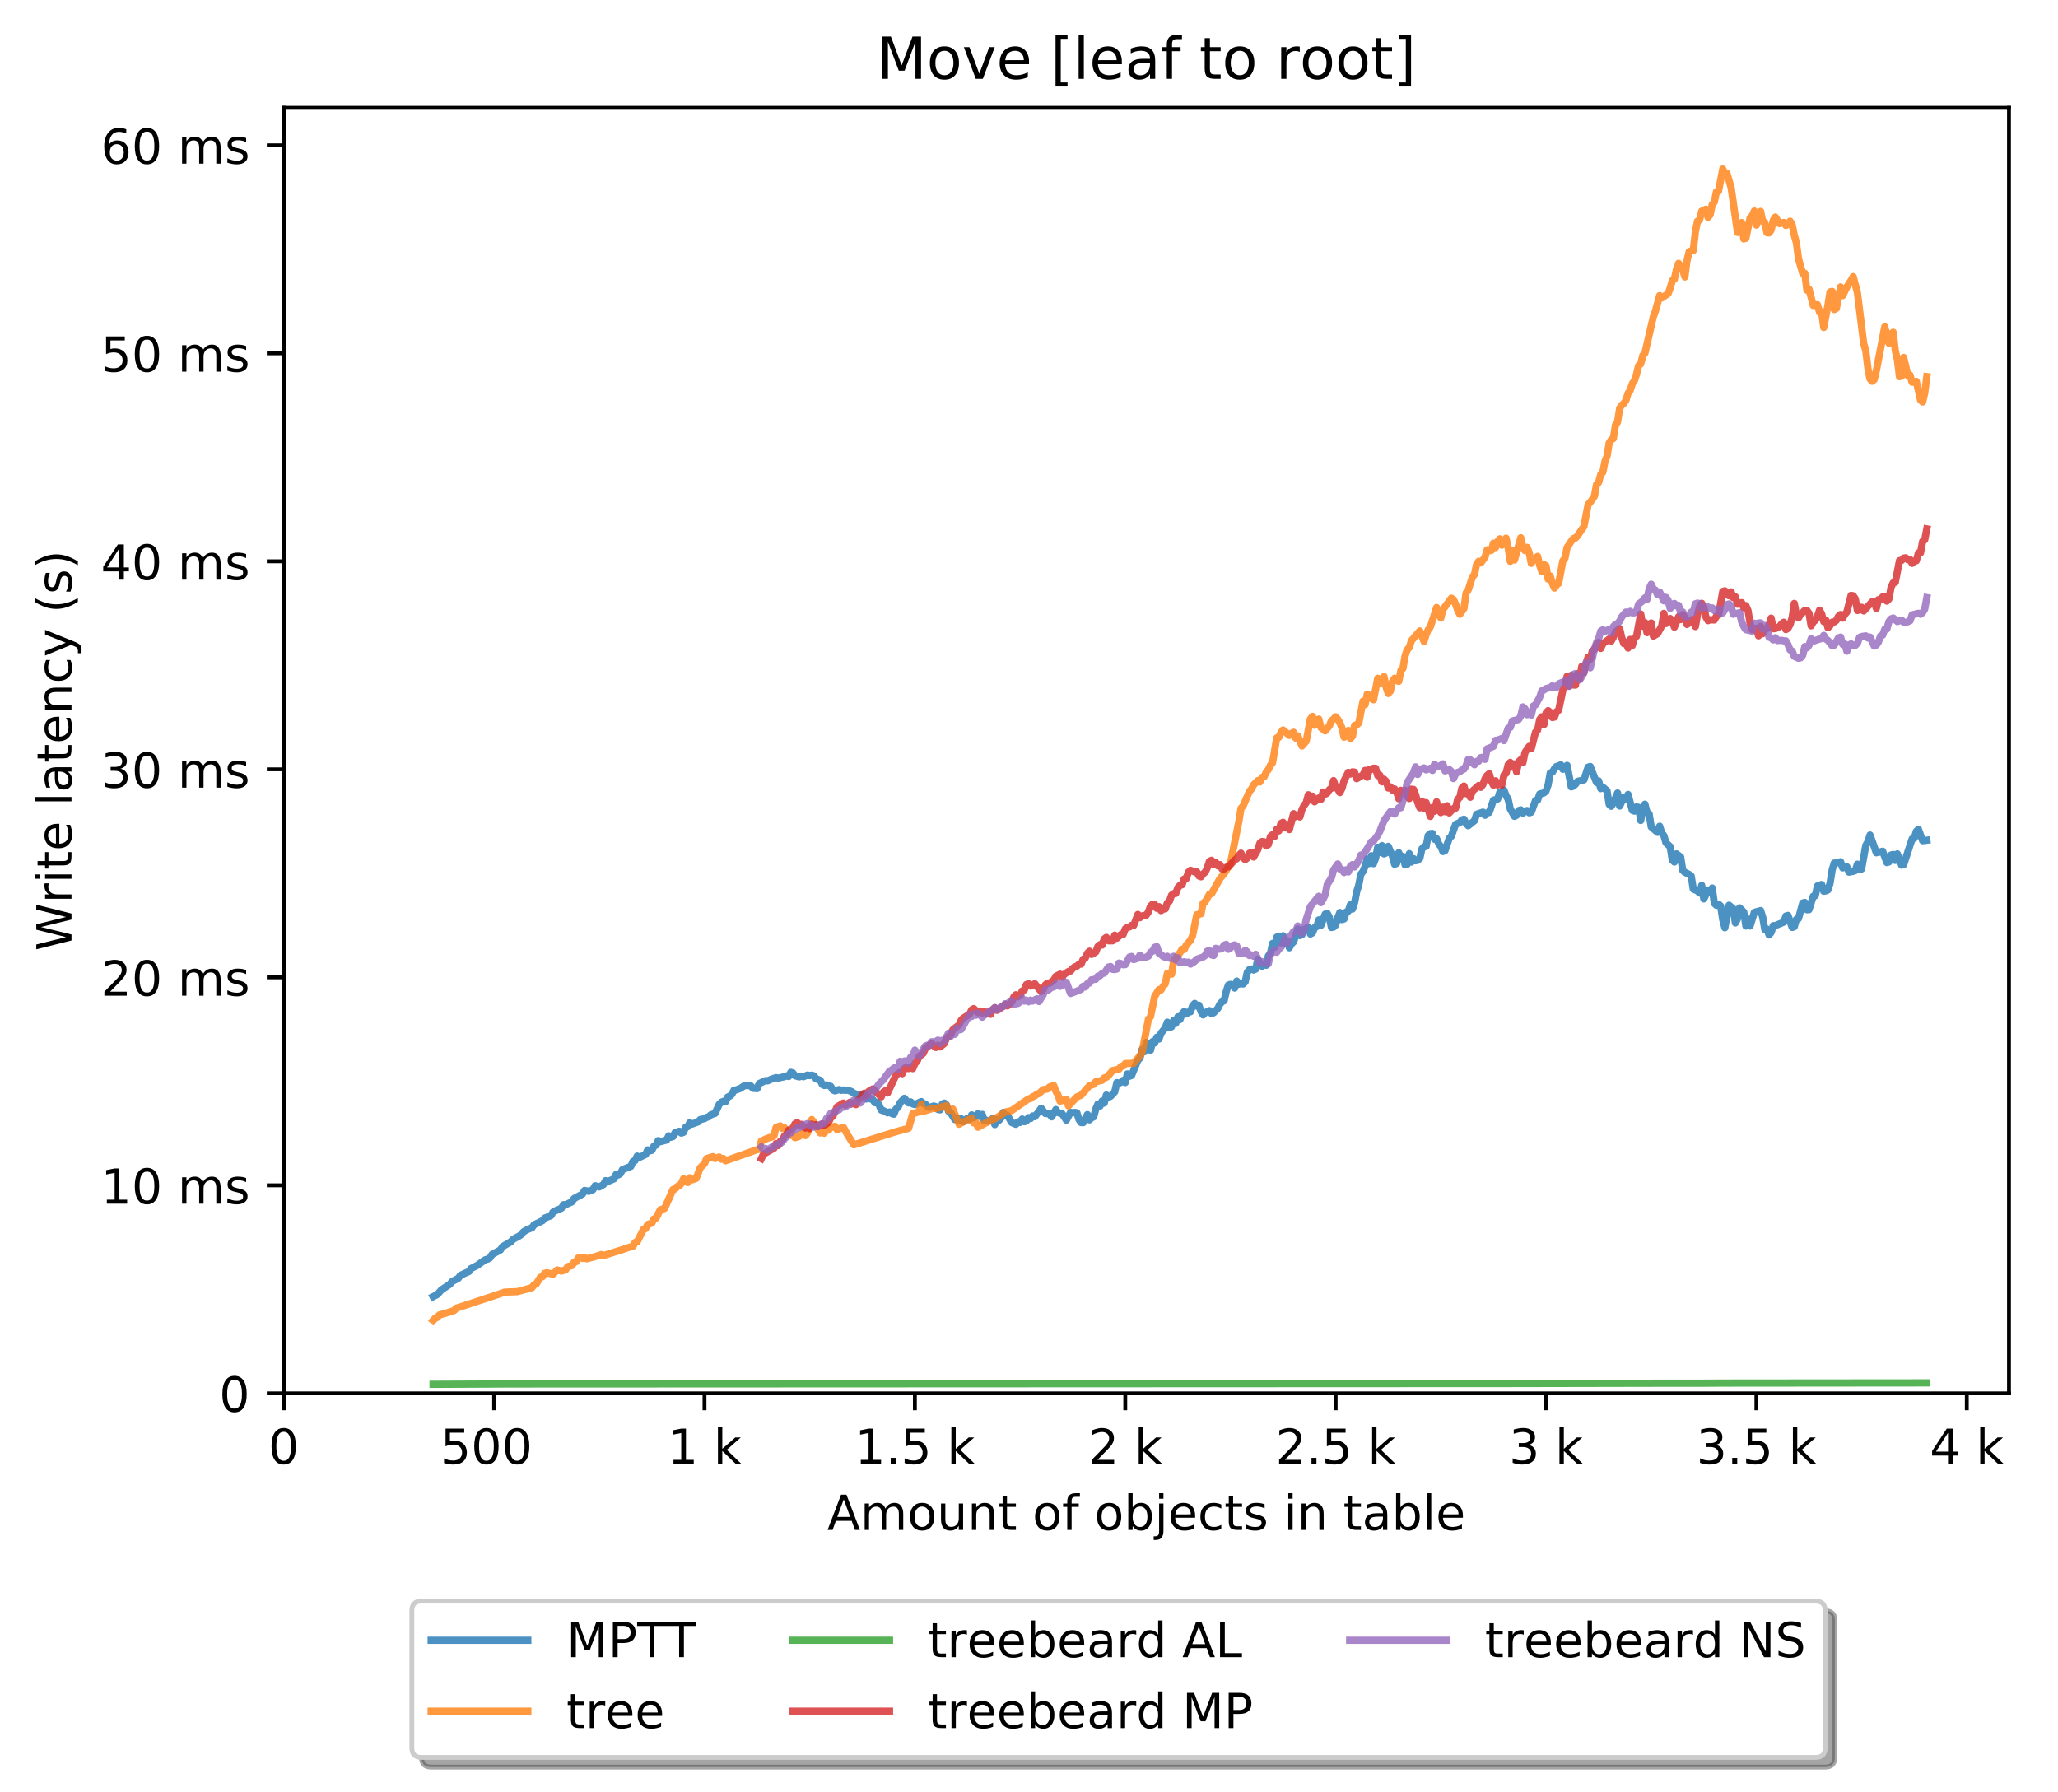 <?xml version="1.0" encoding="utf-8" standalone="no"?>
<!DOCTYPE svg PUBLIC "-//W3C//DTD SVG 1.1//EN"
  "http://www.w3.org/Graphics/SVG/1.1/DTD/svg11.dtd">
<!-- Created with matplotlib (http://matplotlib.org/) -->
<svg height="371pt" version="1.1" viewBox="0 0 426 371" width="426pt" xmlns="http://www.w3.org/2000/svg" xmlns:xlink="http://www.w3.org/1999/xlink">
 <defs>
  <style type="text/css">
*{stroke-linecap:butt;stroke-linejoin:round;}
  </style>
 </defs>
 <g id="figure_1">
  <g id="patch_1">
   <path d="M 0 371.002 
L 426.551 371.002 
L 426.551 0 
L 0 0 
z
" style="fill:#ffffff;"/>
  </g>
  <g id="axes_1">
   <g id="patch_2">
    <path d="M 58.731 288.43 
L 415.851 288.43 
L 415.851 22.318 
L 58.731 22.318 
z
" style="fill:#ffffff;"/>
   </g>
   <g id="matplotlib.axis_1">
    <g id="xtick_1">
     <g id="line2d_1">
      <defs>
       <path d="M 0 0 
L 0 3.5 
" id="m67abb544a2" style="stroke:#000000;stroke-width:0.8;"/>
      </defs>
      <g>
       <use style="stroke:#000000;stroke-width:0.8;" x="58.731" xlink:href="#m67abb544a2" y="288.43"/>
      </g>
     </g>
     <g id="text_1">
      <!-- 0 -->
      <defs>
       <path d="M 31.781 66.406 
Q 24.172 66.406 20.328 58.906 
Q 16.5 51.422 16.5 36.375 
Q 16.5 21.391 20.328 13.891 
Q 24.172 6.391 31.781 6.391 
Q 39.453 6.391 43.281 13.891 
Q 47.125 21.391 47.125 36.375 
Q 47.125 51.422 43.281 58.906 
Q 39.453 66.406 31.781 66.406 
z
M 31.781 74.219 
Q 44.047 74.219 50.516 64.516 
Q 56.984 54.828 56.984 36.375 
Q 56.984 17.969 50.516 8.266 
Q 44.047 -1.422 31.781 -1.422 
Q 19.531 -1.422 13.062 8.266 
Q 6.594 17.969 6.594 36.375 
Q 6.594 54.828 13.062 64.516 
Q 19.531 74.219 31.781 74.219 
z
" id="DejaVuSans-30"/>
      </defs>
      <g transform="translate(55.55 303.029)scale(0.1 -0.1)">
       <use xlink:href="#DejaVuSans-30"/>
      </g>
     </g>
    </g>
    <g id="xtick_2">
     <g id="line2d_2">
      <g>
       <use style="stroke:#000000;stroke-width:0.8;" x="102.28" xlink:href="#m67abb544a2" y="288.43"/>
      </g>
     </g>
     <g id="text_2">
      <!-- 500  -->
      <defs>
       <path d="M 10.797 72.906 
L 49.516 72.906 
L 49.516 64.594 
L 19.828 64.594 
L 19.828 46.734 
Q 21.969 47.469 24.109 47.828 
Q 26.266 48.188 28.422 48.188 
Q 40.625 48.188 47.75 41.5 
Q 54.891 34.812 54.891 23.391 
Q 54.891 11.625 47.562 5.094 
Q 40.234 -1.422 26.906 -1.422 
Q 22.312 -1.422 17.547 -0.641 
Q 12.797 0.141 7.719 1.703 
L 7.719 11.625 
Q 12.109 9.234 16.797 8.062 
Q 21.484 6.891 26.703 6.891 
Q 35.156 6.891 40.078 11.328 
Q 45.016 15.766 45.016 23.391 
Q 45.016 31 40.078 35.438 
Q 35.156 39.891 26.703 39.891 
Q 22.75 39.891 18.812 39.016 
Q 14.891 38.141 10.797 36.281 
z
" id="DejaVuSans-35"/>
       <path id="DejaVuSans-20"/>
      </defs>
      <g transform="translate(91.147 303.029)scale(0.1 -0.1)">
       <use xlink:href="#DejaVuSans-35"/>
       <use x="63.623" xlink:href="#DejaVuSans-30"/>
       <use x="127.246" xlink:href="#DejaVuSans-30"/>
       <use x="190.869" xlink:href="#DejaVuSans-20"/>
      </g>
     </g>
    </g>
    <g id="xtick_3">
     <g id="line2d_3">
      <g>
       <use style="stroke:#000000;stroke-width:0.8;" x="145.828" xlink:href="#m67abb544a2" y="288.43"/>
      </g>
     </g>
     <g id="text_3">
      <!-- 1 k -->
      <defs>
       <path d="M 12.406 8.297 
L 28.516 8.297 
L 28.516 63.922 
L 10.984 60.406 
L 10.984 69.391 
L 28.422 72.906 
L 38.281 72.906 
L 38.281 8.297 
L 54.391 8.297 
L 54.391 0 
L 12.406 0 
z
" id="DejaVuSans-31"/>
       <path d="M 9.078 75.984 
L 18.109 75.984 
L 18.109 31.109 
L 44.922 54.688 
L 56.391 54.688 
L 27.391 29.109 
L 57.625 0 
L 45.906 0 
L 18.109 26.703 
L 18.109 0 
L 9.078 0 
z
" id="DejaVuSans-6b"/>
      </defs>
      <g transform="translate(138.163 303.029)scale(0.1 -0.1)">
       <use xlink:href="#DejaVuSans-31"/>
       <use x="63.623" xlink:href="#DejaVuSans-20"/>
       <use x="95.41" xlink:href="#DejaVuSans-6b"/>
      </g>
     </g>
    </g>
    <g id="xtick_4">
     <g id="line2d_4">
      <g>
       <use style="stroke:#000000;stroke-width:0.8;" x="189.377" xlink:href="#m67abb544a2" y="288.43"/>
      </g>
     </g>
     <g id="text_4">
      <!-- 1.5 k -->
      <defs>
       <path d="M 10.688 12.406 
L 21 12.406 
L 21 0 
L 10.688 0 
z
" id="DejaVuSans-2e"/>
      </defs>
      <g transform="translate(176.941 303.029)scale(0.1 -0.1)">
       <use xlink:href="#DejaVuSans-31"/>
       <use x="63.623" xlink:href="#DejaVuSans-2e"/>
       <use x="95.41" xlink:href="#DejaVuSans-35"/>
       <use x="159.033" xlink:href="#DejaVuSans-20"/>
       <use x="190.82" xlink:href="#DejaVuSans-6b"/>
      </g>
     </g>
    </g>
    <g id="xtick_5">
     <g id="line2d_5">
      <g>
       <use style="stroke:#000000;stroke-width:0.8;" x="232.926" xlink:href="#m67abb544a2" y="288.43"/>
      </g>
     </g>
     <g id="text_5">
      <!-- 2 k -->
      <defs>
       <path d="M 19.188 8.297 
L 53.609 8.297 
L 53.609 0 
L 7.328 0 
L 7.328 8.297 
Q 12.938 14.109 22.625 23.891 
Q 32.328 33.688 34.812 36.531 
Q 39.547 41.844 41.422 45.531 
Q 43.312 49.219 43.312 52.781 
Q 43.312 58.594 39.234 62.25 
Q 35.156 65.922 28.609 65.922 
Q 23.969 65.922 18.812 64.312 
Q 13.672 62.703 7.812 59.422 
L 7.812 69.391 
Q 13.766 71.781 18.938 73 
Q 24.125 74.219 28.422 74.219 
Q 39.75 74.219 46.484 68.547 
Q 53.219 62.891 53.219 53.422 
Q 53.219 48.922 51.531 44.891 
Q 49.859 40.875 45.406 35.406 
Q 44.188 33.984 37.641 27.219 
Q 31.109 20.453 19.188 8.297 
z
" id="DejaVuSans-32"/>
      </defs>
      <g transform="translate(225.26 303.029)scale(0.1 -0.1)">
       <use xlink:href="#DejaVuSans-32"/>
       <use x="63.623" xlink:href="#DejaVuSans-20"/>
       <use x="95.41" xlink:href="#DejaVuSans-6b"/>
      </g>
     </g>
    </g>
    <g id="xtick_6">
     <g id="line2d_6">
      <g>
       <use style="stroke:#000000;stroke-width:0.8;" x="276.474" xlink:href="#m67abb544a2" y="288.43"/>
      </g>
     </g>
     <g id="text_6">
      <!-- 2.5 k -->
      <g transform="translate(264.038 303.029)scale(0.1 -0.1)">
       <use xlink:href="#DejaVuSans-32"/>
       <use x="63.623" xlink:href="#DejaVuSans-2e"/>
       <use x="95.41" xlink:href="#DejaVuSans-35"/>
       <use x="159.033" xlink:href="#DejaVuSans-20"/>
       <use x="190.82" xlink:href="#DejaVuSans-6b"/>
      </g>
     </g>
    </g>
    <g id="xtick_7">
     <g id="line2d_7">
      <g>
       <use style="stroke:#000000;stroke-width:0.8;" x="320.023" xlink:href="#m67abb544a2" y="288.43"/>
      </g>
     </g>
     <g id="text_7">
      <!-- 3 k -->
      <defs>
       <path d="M 40.578 39.312 
Q 47.656 37.797 51.625 33 
Q 55.609 28.219 55.609 21.188 
Q 55.609 10.406 48.188 4.484 
Q 40.766 -1.422 27.094 -1.422 
Q 22.516 -1.422 17.656 -0.516 
Q 12.797 0.391 7.625 2.203 
L 7.625 11.719 
Q 11.719 9.328 16.594 8.109 
Q 21.484 6.891 26.812 6.891 
Q 36.078 6.891 40.938 10.547 
Q 45.797 14.203 45.797 21.188 
Q 45.797 27.641 41.281 31.266 
Q 36.766 34.906 28.719 34.906 
L 20.219 34.906 
L 20.219 43.016 
L 29.109 43.016 
Q 36.375 43.016 40.234 45.922 
Q 44.094 48.828 44.094 54.297 
Q 44.094 59.906 40.109 62.906 
Q 36.141 65.922 28.719 65.922 
Q 24.656 65.922 20.016 65.031 
Q 15.375 64.156 9.812 62.312 
L 9.812 71.094 
Q 15.438 72.656 20.344 73.438 
Q 25.25 74.219 29.594 74.219 
Q 40.828 74.219 47.359 69.109 
Q 53.906 64.016 53.906 55.328 
Q 53.906 49.266 50.438 45.094 
Q 46.969 40.922 40.578 39.312 
z
" id="DejaVuSans-33"/>
      </defs>
      <g transform="translate(312.357 303.029)scale(0.1 -0.1)">
       <use xlink:href="#DejaVuSans-33"/>
       <use x="63.623" xlink:href="#DejaVuSans-20"/>
       <use x="95.41" xlink:href="#DejaVuSans-6b"/>
      </g>
     </g>
    </g>
    <g id="xtick_8">
     <g id="line2d_8">
      <g>
       <use style="stroke:#000000;stroke-width:0.8;" x="363.571" xlink:href="#m67abb544a2" y="288.43"/>
      </g>
     </g>
     <g id="text_8">
      <!-- 3.5 k -->
      <g transform="translate(351.135 303.029)scale(0.1 -0.1)">
       <use xlink:href="#DejaVuSans-33"/>
       <use x="63.623" xlink:href="#DejaVuSans-2e"/>
       <use x="95.41" xlink:href="#DejaVuSans-35"/>
       <use x="159.033" xlink:href="#DejaVuSans-20"/>
       <use x="190.82" xlink:href="#DejaVuSans-6b"/>
      </g>
     </g>
    </g>
    <g id="xtick_9">
     <g id="line2d_9">
      <g>
       <use style="stroke:#000000;stroke-width:0.8;" x="407.12" xlink:href="#m67abb544a2" y="288.43"/>
      </g>
     </g>
     <g id="text_9">
      <!-- 4 k -->
      <defs>
       <path d="M 37.797 64.312 
L 12.891 25.391 
L 37.797 25.391 
z
M 35.203 72.906 
L 47.609 72.906 
L 47.609 25.391 
L 58.016 25.391 
L 58.016 17.188 
L 47.609 17.188 
L 47.609 0 
L 37.797 0 
L 37.797 17.188 
L 4.891 17.188 
L 4.891 26.703 
z
" id="DejaVuSans-34"/>
      </defs>
      <g transform="translate(399.454 303.029)scale(0.1 -0.1)">
       <use xlink:href="#DejaVuSans-34"/>
       <use x="63.623" xlink:href="#DejaVuSans-20"/>
       <use x="95.41" xlink:href="#DejaVuSans-6b"/>
      </g>
     </g>
    </g>
    <g id="text_10">
     <!-- Amount of objects in table -->
     <defs>
      <path d="M 34.188 63.188 
L 20.797 26.906 
L 47.609 26.906 
z
M 28.609 72.906 
L 39.797 72.906 
L 67.578 0 
L 57.328 0 
L 50.688 18.703 
L 17.828 18.703 
L 11.188 0 
L 0.781 0 
z
" id="DejaVuSans-41"/>
      <path d="M 52 44.188 
Q 55.375 50.25 60.062 53.125 
Q 64.75 56 71.094 56 
Q 79.641 56 84.281 50.016 
Q 88.922 44.047 88.922 33.016 
L 88.922 0 
L 79.891 0 
L 79.891 32.719 
Q 79.891 40.578 77.094 44.375 
Q 74.312 48.188 68.609 48.188 
Q 61.625 48.188 57.562 43.547 
Q 53.516 38.922 53.516 30.906 
L 53.516 0 
L 44.484 0 
L 44.484 32.719 
Q 44.484 40.625 41.703 44.406 
Q 38.922 48.188 33.109 48.188 
Q 26.219 48.188 22.156 43.531 
Q 18.109 38.875 18.109 30.906 
L 18.109 0 
L 9.078 0 
L 9.078 54.688 
L 18.109 54.688 
L 18.109 46.188 
Q 21.188 51.219 25.484 53.609 
Q 29.781 56 35.688 56 
Q 41.656 56 45.828 52.969 
Q 50 49.953 52 44.188 
z
" id="DejaVuSans-6d"/>
      <path d="M 30.609 48.391 
Q 23.391 48.391 19.188 42.75 
Q 14.984 37.109 14.984 27.297 
Q 14.984 17.484 19.156 11.844 
Q 23.344 6.203 30.609 6.203 
Q 37.797 6.203 41.984 11.859 
Q 46.188 17.531 46.188 27.297 
Q 46.188 37.016 41.984 42.703 
Q 37.797 48.391 30.609 48.391 
z
M 30.609 56 
Q 42.328 56 49.016 48.375 
Q 55.719 40.766 55.719 27.297 
Q 55.719 13.875 49.016 6.219 
Q 42.328 -1.422 30.609 -1.422 
Q 18.844 -1.422 12.172 6.219 
Q 5.516 13.875 5.516 27.297 
Q 5.516 40.766 12.172 48.375 
Q 18.844 56 30.609 56 
z
" id="DejaVuSans-6f"/>
      <path d="M 8.5 21.578 
L 8.5 54.688 
L 17.484 54.688 
L 17.484 21.922 
Q 17.484 14.156 20.5 10.266 
Q 23.531 6.391 29.594 6.391 
Q 36.859 6.391 41.078 11.031 
Q 45.312 15.672 45.312 23.688 
L 45.312 54.688 
L 54.297 54.688 
L 54.297 0 
L 45.312 0 
L 45.312 8.406 
Q 42.047 3.422 37.719 1 
Q 33.406 -1.422 27.688 -1.422 
Q 18.266 -1.422 13.375 4.438 
Q 8.5 10.297 8.5 21.578 
z
M 31.109 56 
z
" id="DejaVuSans-75"/>
      <path d="M 54.891 33.016 
L 54.891 0 
L 45.906 0 
L 45.906 32.719 
Q 45.906 40.484 42.875 44.328 
Q 39.844 48.188 33.797 48.188 
Q 26.516 48.188 22.312 43.547 
Q 18.109 38.922 18.109 30.906 
L 18.109 0 
L 9.078 0 
L 9.078 54.688 
L 18.109 54.688 
L 18.109 46.188 
Q 21.344 51.125 25.703 53.562 
Q 30.078 56 35.797 56 
Q 45.219 56 50.047 50.172 
Q 54.891 44.344 54.891 33.016 
z
" id="DejaVuSans-6e"/>
      <path d="M 18.312 70.219 
L 18.312 54.688 
L 36.812 54.688 
L 36.812 47.703 
L 18.312 47.703 
L 18.312 18.016 
Q 18.312 11.328 20.141 9.422 
Q 21.969 7.516 27.594 7.516 
L 36.812 7.516 
L 36.812 0 
L 27.594 0 
Q 17.188 0 13.234 3.875 
Q 9.281 7.766 9.281 18.016 
L 9.281 47.703 
L 2.688 47.703 
L 2.688 54.688 
L 9.281 54.688 
L 9.281 70.219 
z
" id="DejaVuSans-74"/>
      <path d="M 37.109 75.984 
L 37.109 68.5 
L 28.516 68.5 
Q 23.688 68.5 21.797 66.547 
Q 19.922 64.594 19.922 59.516 
L 19.922 54.688 
L 34.719 54.688 
L 34.719 47.703 
L 19.922 47.703 
L 19.922 0 
L 10.891 0 
L 10.891 47.703 
L 2.297 47.703 
L 2.297 54.688 
L 10.891 54.688 
L 10.891 58.5 
Q 10.891 67.625 15.141 71.797 
Q 19.391 75.984 28.609 75.984 
z
" id="DejaVuSans-66"/>
      <path d="M 48.688 27.297 
Q 48.688 37.203 44.609 42.844 
Q 40.531 48.484 33.406 48.484 
Q 26.266 48.484 22.188 42.844 
Q 18.109 37.203 18.109 27.297 
Q 18.109 17.391 22.188 11.75 
Q 26.266 6.109 33.406 6.109 
Q 40.531 6.109 44.609 11.75 
Q 48.688 17.391 48.688 27.297 
z
M 18.109 46.391 
Q 20.953 51.266 25.266 53.625 
Q 29.594 56 35.594 56 
Q 45.562 56 51.781 48.094 
Q 58.016 40.188 58.016 27.297 
Q 58.016 14.406 51.781 6.484 
Q 45.562 -1.422 35.594 -1.422 
Q 29.594 -1.422 25.266 0.953 
Q 20.953 3.328 18.109 8.203 
L 18.109 0 
L 9.078 0 
L 9.078 75.984 
L 18.109 75.984 
z
" id="DejaVuSans-62"/>
      <path d="M 9.422 54.688 
L 18.406 54.688 
L 18.406 -0.984 
Q 18.406 -11.422 14.422 -16.109 
Q 10.453 -20.797 1.609 -20.797 
L -1.812 -20.797 
L -1.812 -13.188 
L 0.594 -13.188 
Q 5.719 -13.188 7.562 -10.812 
Q 9.422 -8.453 9.422 -0.984 
z
M 9.422 75.984 
L 18.406 75.984 
L 18.406 64.594 
L 9.422 64.594 
z
" id="DejaVuSans-6a"/>
      <path d="M 56.203 29.594 
L 56.203 25.203 
L 14.891 25.203 
Q 15.484 15.922 20.484 11.062 
Q 25.484 6.203 34.422 6.203 
Q 39.594 6.203 44.453 7.469 
Q 49.312 8.734 54.109 11.281 
L 54.109 2.781 
Q 49.266 0.734 44.188 -0.344 
Q 39.109 -1.422 33.891 -1.422 
Q 20.797 -1.422 13.156 6.188 
Q 5.516 13.812 5.516 26.812 
Q 5.516 40.234 12.766 48.109 
Q 20.016 56 32.328 56 
Q 43.359 56 49.781 48.891 
Q 56.203 41.797 56.203 29.594 
z
M 47.219 32.234 
Q 47.125 39.594 43.094 43.984 
Q 39.062 48.391 32.422 48.391 
Q 24.906 48.391 20.391 44.141 
Q 15.875 39.891 15.188 32.172 
z
" id="DejaVuSans-65"/>
      <path d="M 48.781 52.594 
L 48.781 44.188 
Q 44.969 46.297 41.141 47.344 
Q 37.312 48.391 33.406 48.391 
Q 24.656 48.391 19.812 42.844 
Q 14.984 37.312 14.984 27.297 
Q 14.984 17.281 19.812 11.734 
Q 24.656 6.203 33.406 6.203 
Q 37.312 6.203 41.141 7.25 
Q 44.969 8.297 48.781 10.406 
L 48.781 2.094 
Q 45.016 0.344 40.984 -0.531 
Q 36.969 -1.422 32.422 -1.422 
Q 20.062 -1.422 12.781 6.344 
Q 5.516 14.109 5.516 27.297 
Q 5.516 40.672 12.859 48.328 
Q 20.219 56 33.016 56 
Q 37.156 56 41.109 55.141 
Q 45.062 54.297 48.781 52.594 
z
" id="DejaVuSans-63"/>
      <path d="M 44.281 53.078 
L 44.281 44.578 
Q 40.484 46.531 36.375 47.5 
Q 32.281 48.484 27.875 48.484 
Q 21.188 48.484 17.844 46.438 
Q 14.5 44.391 14.5 40.281 
Q 14.5 37.156 16.891 35.375 
Q 19.281 33.594 26.516 31.984 
L 29.594 31.297 
Q 39.156 29.25 43.188 25.516 
Q 47.219 21.781 47.219 15.094 
Q 47.219 7.469 41.188 3.016 
Q 35.156 -1.422 24.609 -1.422 
Q 20.219 -1.422 15.453 -0.562 
Q 10.688 0.297 5.422 2 
L 5.422 11.281 
Q 10.406 8.688 15.234 7.391 
Q 20.062 6.109 24.812 6.109 
Q 31.156 6.109 34.562 8.281 
Q 37.984 10.453 37.984 14.406 
Q 37.984 18.062 35.516 20.016 
Q 33.062 21.969 24.703 23.781 
L 21.578 24.516 
Q 13.234 26.266 9.516 29.906 
Q 5.812 33.547 5.812 39.891 
Q 5.812 47.609 11.281 51.797 
Q 16.75 56 26.812 56 
Q 31.781 56 36.172 55.266 
Q 40.578 54.547 44.281 53.078 
z
" id="DejaVuSans-73"/>
      <path d="M 9.422 54.688 
L 18.406 54.688 
L 18.406 0 
L 9.422 0 
z
M 9.422 75.984 
L 18.406 75.984 
L 18.406 64.594 
L 9.422 64.594 
z
" id="DejaVuSans-69"/>
      <path d="M 34.281 27.484 
Q 23.391 27.484 19.188 25 
Q 14.984 22.516 14.984 16.5 
Q 14.984 11.719 18.141 8.906 
Q 21.297 6.109 26.703 6.109 
Q 34.188 6.109 38.703 11.406 
Q 43.219 16.703 43.219 25.484 
L 43.219 27.484 
z
M 52.203 31.203 
L 52.203 0 
L 43.219 0 
L 43.219 8.297 
Q 40.141 3.328 35.547 0.953 
Q 30.953 -1.422 24.312 -1.422 
Q 15.922 -1.422 10.953 3.297 
Q 6 8.016 6 15.922 
Q 6 25.141 12.172 29.828 
Q 18.359 34.516 30.609 34.516 
L 43.219 34.516 
L 43.219 35.406 
Q 43.219 41.609 39.141 45 
Q 35.062 48.391 27.688 48.391 
Q 23 48.391 18.547 47.266 
Q 14.109 46.141 10.016 43.891 
L 10.016 52.203 
Q 14.938 54.109 19.578 55.047 
Q 24.219 56 28.609 56 
Q 40.484 56 46.344 49.844 
Q 52.203 43.703 52.203 31.203 
z
" id="DejaVuSans-61"/>
      <path d="M 9.422 75.984 
L 18.406 75.984 
L 18.406 0 
L 9.422 0 
z
" id="DejaVuSans-6c"/>
     </defs>
     <g transform="translate(171.233 316.707)scale(0.1 -0.1)">
      <use xlink:href="#DejaVuSans-41"/>
      <use x="68.408" xlink:href="#DejaVuSans-6d"/>
      <use x="165.82" xlink:href="#DejaVuSans-6f"/>
      <use x="227.002" xlink:href="#DejaVuSans-75"/>
      <use x="290.381" xlink:href="#DejaVuSans-6e"/>
      <use x="353.76" xlink:href="#DejaVuSans-74"/>
      <use x="392.969" xlink:href="#DejaVuSans-20"/>
      <use x="424.756" xlink:href="#DejaVuSans-6f"/>
      <use x="485.938" xlink:href="#DejaVuSans-66"/>
      <use x="521.143" xlink:href="#DejaVuSans-20"/>
      <use x="552.93" xlink:href="#DejaVuSans-6f"/>
      <use x="614.111" xlink:href="#DejaVuSans-62"/>
      <use x="677.588" xlink:href="#DejaVuSans-6a"/>
      <use x="705.371" xlink:href="#DejaVuSans-65"/>
      <use x="766.895" xlink:href="#DejaVuSans-63"/>
      <use x="821.875" xlink:href="#DejaVuSans-74"/>
      <use x="861.084" xlink:href="#DejaVuSans-73"/>
      <use x="913.184" xlink:href="#DejaVuSans-20"/>
      <use x="944.971" xlink:href="#DejaVuSans-69"/>
      <use x="972.754" xlink:href="#DejaVuSans-6e"/>
      <use x="1036.133" xlink:href="#DejaVuSans-20"/>
      <use x="1067.92" xlink:href="#DejaVuSans-74"/>
      <use x="1107.129" xlink:href="#DejaVuSans-61"/>
      <use x="1168.408" xlink:href="#DejaVuSans-62"/>
      <use x="1231.885" xlink:href="#DejaVuSans-6c"/>
      <use x="1259.668" xlink:href="#DejaVuSans-65"/>
     </g>
    </g>
   </g>
   <g id="matplotlib.axis_2">
    <g id="ytick_1">
     <g id="line2d_10">
      <defs>
       <path d="M 0 0 
L -3.5 0 
" id="m27fd4dc1d0" style="stroke:#000000;stroke-width:0.8;"/>
      </defs>
      <g>
       <use style="stroke:#000000;stroke-width:0.8;" x="58.731" xlink:href="#m27fd4dc1d0" y="288.43"/>
      </g>
     </g>
     <g id="text_11">
      <!-- 0 -->
      <g transform="translate(45.369 292.229)scale(0.1 -0.1)">
       <use xlink:href="#DejaVuSans-30"/>
      </g>
     </g>
    </g>
    <g id="ytick_2">
     <g id="line2d_11">
      <g>
       <use style="stroke:#000000;stroke-width:0.8;" x="58.731" xlink:href="#m27fd4dc1d0" y="245.372"/>
      </g>
     </g>
     <g id="text_12">
      <!-- 10 ms -->
      <g transform="translate(20.878 249.171)scale(0.1 -0.1)">
       <use xlink:href="#DejaVuSans-31"/>
       <use x="63.623" xlink:href="#DejaVuSans-30"/>
       <use x="127.246" xlink:href="#DejaVuSans-20"/>
       <use x="159.033" xlink:href="#DejaVuSans-6d"/>
       <use x="256.445" xlink:href="#DejaVuSans-73"/>
      </g>
     </g>
    </g>
    <g id="ytick_3">
     <g id="line2d_12">
      <g>
       <use style="stroke:#000000;stroke-width:0.8;" x="58.731" xlink:href="#m27fd4dc1d0" y="202.314"/>
      </g>
     </g>
     <g id="text_13">
      <!-- 20 ms -->
      <g transform="translate(20.878 206.113)scale(0.1 -0.1)">
       <use xlink:href="#DejaVuSans-32"/>
       <use x="63.623" xlink:href="#DejaVuSans-30"/>
       <use x="127.246" xlink:href="#DejaVuSans-20"/>
       <use x="159.033" xlink:href="#DejaVuSans-6d"/>
       <use x="256.445" xlink:href="#DejaVuSans-73"/>
      </g>
     </g>
    </g>
    <g id="ytick_4">
     <g id="line2d_13">
      <g>
       <use style="stroke:#000000;stroke-width:0.8;" x="58.731" xlink:href="#m27fd4dc1d0" y="159.256"/>
      </g>
     </g>
     <g id="text_14">
      <!-- 30 ms -->
      <g transform="translate(20.878 163.055)scale(0.1 -0.1)">
       <use xlink:href="#DejaVuSans-33"/>
       <use x="63.623" xlink:href="#DejaVuSans-30"/>
       <use x="127.246" xlink:href="#DejaVuSans-20"/>
       <use x="159.033" xlink:href="#DejaVuSans-6d"/>
       <use x="256.445" xlink:href="#DejaVuSans-73"/>
      </g>
     </g>
    </g>
    <g id="ytick_5">
     <g id="line2d_14">
      <g>
       <use style="stroke:#000000;stroke-width:0.8;" x="58.731" xlink:href="#m27fd4dc1d0" y="116.198"/>
      </g>
     </g>
     <g id="text_15">
      <!-- 40 ms -->
      <g transform="translate(20.878 119.997)scale(0.1 -0.1)">
       <use xlink:href="#DejaVuSans-34"/>
       <use x="63.623" xlink:href="#DejaVuSans-30"/>
       <use x="127.246" xlink:href="#DejaVuSans-20"/>
       <use x="159.033" xlink:href="#DejaVuSans-6d"/>
       <use x="256.445" xlink:href="#DejaVuSans-73"/>
      </g>
     </g>
    </g>
    <g id="ytick_6">
     <g id="line2d_15">
      <g>
       <use style="stroke:#000000;stroke-width:0.8;" x="58.731" xlink:href="#m27fd4dc1d0" y="73.14"/>
      </g>
     </g>
     <g id="text_16">
      <!-- 50 ms -->
      <g transform="translate(20.878 76.939)scale(0.1 -0.1)">
       <use xlink:href="#DejaVuSans-35"/>
       <use x="63.623" xlink:href="#DejaVuSans-30"/>
       <use x="127.246" xlink:href="#DejaVuSans-20"/>
       <use x="159.033" xlink:href="#DejaVuSans-6d"/>
       <use x="256.445" xlink:href="#DejaVuSans-73"/>
      </g>
     </g>
    </g>
    <g id="ytick_7">
     <g id="line2d_16">
      <g>
       <use style="stroke:#000000;stroke-width:0.8;" x="58.731" xlink:href="#m27fd4dc1d0" y="30.081"/>
      </g>
     </g>
     <g id="text_17">
      <!-- 60 ms -->
      <defs>
       <path d="M 33.016 40.375 
Q 26.375 40.375 22.484 35.828 
Q 18.609 31.297 18.609 23.391 
Q 18.609 15.531 22.484 10.953 
Q 26.375 6.391 33.016 6.391 
Q 39.656 6.391 43.531 10.953 
Q 47.406 15.531 47.406 23.391 
Q 47.406 31.297 43.531 35.828 
Q 39.656 40.375 33.016 40.375 
z
M 52.594 71.297 
L 52.594 62.312 
Q 48.875 64.062 45.094 64.984 
Q 41.312 65.922 37.594 65.922 
Q 27.828 65.922 22.672 59.328 
Q 17.531 52.734 16.797 39.406 
Q 19.672 43.656 24.016 45.922 
Q 28.375 48.188 33.594 48.188 
Q 44.578 48.188 50.953 41.516 
Q 57.328 34.859 57.328 23.391 
Q 57.328 12.156 50.688 5.359 
Q 44.047 -1.422 33.016 -1.422 
Q 20.359 -1.422 13.672 8.266 
Q 6.984 17.969 6.984 36.375 
Q 6.984 53.656 15.188 63.938 
Q 23.391 74.219 37.203 74.219 
Q 40.922 74.219 44.703 73.484 
Q 48.484 72.75 52.594 71.297 
z
" id="DejaVuSans-36"/>
      </defs>
      <g transform="translate(20.878 33.881)scale(0.1 -0.1)">
       <use xlink:href="#DejaVuSans-36"/>
       <use x="63.623" xlink:href="#DejaVuSans-30"/>
       <use x="127.246" xlink:href="#DejaVuSans-20"/>
       <use x="159.033" xlink:href="#DejaVuSans-6d"/>
       <use x="256.445" xlink:href="#DejaVuSans-73"/>
      </g>
     </g>
    </g>
    <g id="text_18">
     <!-- Write latency (s) -->
     <defs>
      <path d="M 3.328 72.906 
L 13.281 72.906 
L 28.609 11.281 
L 43.891 72.906 
L 54.984 72.906 
L 70.312 11.281 
L 85.594 72.906 
L 95.609 72.906 
L 77.297 0 
L 64.891 0 
L 49.516 63.281 
L 33.984 0 
L 21.578 0 
z
" id="DejaVuSans-57"/>
      <path d="M 41.109 46.297 
Q 39.594 47.172 37.812 47.578 
Q 36.031 48 33.891 48 
Q 26.266 48 22.188 43.047 
Q 18.109 38.094 18.109 28.812 
L 18.109 0 
L 9.078 0 
L 9.078 54.688 
L 18.109 54.688 
L 18.109 46.188 
Q 20.953 51.172 25.484 53.578 
Q 30.031 56 36.531 56 
Q 37.453 56 38.578 55.875 
Q 39.703 55.766 41.062 55.516 
z
" id="DejaVuSans-72"/>
      <path d="M 32.172 -5.078 
Q 28.375 -14.844 24.75 -17.812 
Q 21.141 -20.797 15.094 -20.797 
L 7.906 -20.797 
L 7.906 -13.281 
L 13.188 -13.281 
Q 16.891 -13.281 18.938 -11.516 
Q 21 -9.766 23.484 -3.219 
L 25.094 0.875 
L 2.984 54.688 
L 12.5 54.688 
L 29.594 11.922 
L 46.688 54.688 
L 56.203 54.688 
z
" id="DejaVuSans-79"/>
      <path d="M 31 75.875 
Q 24.469 64.656 21.281 53.656 
Q 18.109 42.672 18.109 31.391 
Q 18.109 20.125 21.312 9.062 
Q 24.516 -2 31 -13.188 
L 23.188 -13.188 
Q 15.875 -1.703 12.234 9.375 
Q 8.594 20.453 8.594 31.391 
Q 8.594 42.281 12.203 53.312 
Q 15.828 64.359 23.188 75.875 
z
" id="DejaVuSans-28"/>
      <path d="M 8.016 75.875 
L 15.828 75.875 
Q 23.141 64.359 26.781 53.312 
Q 30.422 42.281 30.422 31.391 
Q 30.422 20.453 26.781 9.375 
Q 23.141 -1.703 15.828 -13.188 
L 8.016 -13.188 
Q 14.5 -2 17.703 9.062 
Q 20.906 20.125 20.906 31.391 
Q 20.906 42.672 17.703 53.656 
Q 14.5 64.656 8.016 75.875 
z
" id="DejaVuSans-29"/>
     </defs>
     <g transform="translate(14.798 196.848)rotate(-90)scale(0.1 -0.1)">
      <use xlink:href="#DejaVuSans-57"/>
      <use x="98.814" xlink:href="#DejaVuSans-72"/>
      <use x="139.928" xlink:href="#DejaVuSans-69"/>
      <use x="167.711" xlink:href="#DejaVuSans-74"/>
      <use x="206.92" xlink:href="#DejaVuSans-65"/>
      <use x="268.443" xlink:href="#DejaVuSans-20"/>
      <use x="300.23" xlink:href="#DejaVuSans-6c"/>
      <use x="328.014" xlink:href="#DejaVuSans-61"/>
      <use x="389.293" xlink:href="#DejaVuSans-74"/>
      <use x="428.502" xlink:href="#DejaVuSans-65"/>
      <use x="490.025" xlink:href="#DejaVuSans-6e"/>
      <use x="553.404" xlink:href="#DejaVuSans-63"/>
      <use x="608.385" xlink:href="#DejaVuSans-79"/>
      <use x="667.564" xlink:href="#DejaVuSans-20"/>
      <use x="699.352" xlink:href="#DejaVuSans-28"/>
      <use x="738.365" xlink:href="#DejaVuSans-73"/>
      <use x="790.465" xlink:href="#DejaVuSans-29"/>
     </g>
    </g>
   </g>
   <g id="line2d_17">
    <path clip-path="url(#pe3a64ec452)" d="M 89.651 268.423 
L 90.522 267.973 
L 91.393 267.001 
L 93.135 265.845 
L 93.57 265.308 
L 94.877 264.606 
L 95.312 264.004 
L 96.619 263.411 
L 97.054 263.227 
L 97.489 262.61 
L 98.796 261.956 
L 100.102 261.015 
L 100.538 260.748 
L 100.973 260.643 
L 101.409 260.408 
L 101.844 259.701 
L 103.586 258.752 
L 104.022 258.067 
L 105.764 257.049 
L 106.199 256.554 
L 107.506 255.847 
L 107.941 255.53 
L 108.377 254.986 
L 109.248 254.496 
L 110.119 254.165 
L 110.554 253.543 
L 112.296 252.7 
L 112.731 252.174 
L 114.038 251.653 
L 114.473 250.929 
L 114.909 250.663 
L 115.78 250.306 
L 116.215 250.12 
L 116.651 249.381 
L 117.086 249.376 
L 118.393 248.796 
L 118.828 248.114 
L 120.57 247.183 
L 121.006 246.43 
L 121.877 246.615 
L 122.748 246.262 
L 123.183 245.457 
L 124.054 245.71 
L 124.925 245.208 
L 125.361 244.4 
L 125.796 244.588 
L 127.102 244.033 
L 127.538 243.107 
L 127.973 243.231 
L 128.409 242.962 
L 128.844 242.131 
L 129.715 241.783 
L 130.586 241.452 
L 131.022 240.439 
L 131.457 240.253 
L 131.893 239.322 
L 132.328 239.614 
L 133.635 238.985 
L 134.07 238.039 
L 134.506 238.252 
L 134.941 238.115 
L 135.377 237.228 
L 135.812 237.055 
L 136.248 236.112 
L 136.683 236.349 
L 137.99 235.993 
L 138.425 235.12 
L 138.861 235.424 
L 139.296 235.291 
L 139.732 234.477 
L 140.603 234.179 
L 141.038 234.567 
L 141.474 234.412 
L 141.909 233.37 
L 142.344 233.243 
L 142.78 232.417 
L 143.215 232.71 
L 144.522 232.234 
L 144.957 231.757 
L 145.828 231.571 
L 146.264 231.302 
L 146.699 231.196 
L 147.135 230.78 
L 148.006 230.494 
L 148.877 228.599 
L 149.312 228.18 
L 149.748 227.987 
L 150.183 228.073 
L 150.619 227.109 
L 151.054 226.918 
L 151.49 226.55 
L 151.925 225.692 
L 152.361 225.634 
L 153.232 225.319 
L 154.103 224.735 
L 154.974 224.736 
L 155.409 224.788 
L 155.845 225.291 
L 156.716 225.358 
L 157.151 224.301 
L 158.457 223.699 
L 158.893 223.748 
L 159.764 223.365 
L 160.635 223.083 
L 161.07 223.179 
L 162.377 222.893 
L 162.812 222.723 
L 163.248 222.849 
L 163.683 221.98 
L 164.119 222.111 
L 164.554 222.685 
L 165.425 222.937 
L 165.861 222.76 
L 166.296 222.9 
L 167.167 222.543 
L 167.603 222.666 
L 168.038 222.566 
L 168.474 222.706 
L 168.909 223.312 
L 169.78 223.629 
L 170.216 224.505 
L 170.651 224.714 
L 171.087 224.582 
L 171.958 224.887 
L 172.393 225.627 
L 172.828 225.825 
L 173.699 225.545 
L 174.135 225.714 
L 174.57 225.637 
L 175.006 225.721 
L 175.441 225.658 
L 176.312 225.992 
L 176.748 226.318 
L 177.183 226.482 
L 177.619 227.067 
L 178.054 226.934 
L 178.49 226.619 
L 178.925 226.468 
L 179.361 227.493 
L 179.796 227.232 
L 180.232 227.507 
L 180.667 227.631 
L 181.103 228.275 
L 181.538 228.169 
L 181.974 228.758 
L 182.409 229.795 
L 182.845 229.906 
L 183.716 230.371 
L 184.151 230.19 
L 184.587 230.52 
L 185.022 230.659 
L 185.458 229.569 
L 185.893 229.248 
L 186.329 228.282 
L 187.2 227.36 
L 188.07 228.321 
L 188.506 228.095 
L 188.941 228.526 
L 189.377 228.665 
L 190.683 228.032 
L 191.119 228.438 
L 191.554 228.564 
L 191.99 229.047 
L 192.425 229.234 
L 193.296 228.954 
L 193.732 229.099 
L 194.167 229.67 
L 194.603 229.757 
L 195.038 228.581 
L 195.474 228.352 
L 195.909 228.701 
L 196.345 230.068 
L 196.78 230.353 
L 197.651 231.754 
L 198.087 231.408 
L 198.522 231.98 
L 198.958 231.594 
L 199.393 232.202 
L 200.264 231.475 
L 200.7 231.746 
L 201.135 230.788 
L 201.571 231.396 
L 202.442 230.55 
L 202.877 231.125 
L 203.312 230.684 
L 203.748 232.036 
L 204.183 231.9 
L 204.619 232.111 
L 205.054 231.96 
L 205.49 231.525 
L 205.925 232.804 
L 206.361 231.735 
L 206.796 231.923 
L 207.232 231.418 
L 207.667 230.28 
L 208.103 230.871 
L 208.538 230.908 
L 209.409 232.372 
L 210.28 232.745 
L 210.716 232.223 
L 211.151 232.365 
L 211.587 231.651 
L 212.022 232.212 
L 212.458 232.047 
L 212.893 231.363 
L 213.329 231.567 
L 213.764 231.008 
L 214.2 231.17 
L 215.071 230.037 
L 215.506 229.413 
L 216.377 230.503 
L 217.248 230.573 
L 217.684 231.202 
L 218.554 229.685 
L 218.99 230.321 
L 219.861 230.561 
L 220.732 231.88 
L 221.603 230.276 
L 222.038 230.34 
L 222.474 230.286 
L 222.909 230.351 
L 223.345 231.772 
L 223.78 232.383 
L 224.216 232.399 
L 225.087 230.725 
L 225.522 231.822 
L 225.958 231.39 
L 226.393 231.209 
L 226.829 229.568 
L 227.264 228.534 
L 227.7 228.979 
L 228.135 227.926 
L 228.571 228.351 
L 229.006 226.682 
L 229.442 227.153 
L 229.877 226.958 
L 230.748 226.02 
L 231.184 224.114 
L 231.619 224.245 
L 232.055 224.044 
L 232.49 223.644 
L 232.926 224.098 
L 233.361 222.307 
L 233.796 222.794 
L 234.232 222.63 
L 235.538 219.463 
L 235.974 219.042 
L 236.409 217.245 
L 236.845 217.732 
L 237.28 215.777 
L 237.716 216.307 
L 238.151 217.403 
L 238.587 215.609 
L 239.022 215.902 
L 239.458 214.71 
L 239.893 215.106 
L 240.329 213.872 
L 241.2 212.794 
L 241.635 211.601 
L 242.071 212.732 
L 242.506 212.549 
L 242.942 211.235 
L 243.377 211.849 
L 243.813 210.493 
L 244.248 211.062 
L 244.684 209.886 
L 245.119 209.382 
L 245.555 209.897 
L 245.99 209.495 
L 246.426 209.448 
L 246.861 208.192 
L 247.297 207.717 
L 247.732 208.272 
L 248.168 208.077 
L 248.603 209.41 
L 249.038 210.099 
L 249.474 209.613 
L 250.345 209.203 
L 250.78 209.83 
L 251.216 209.654 
L 252.087 208.75 
L 252.522 207.857 
L 252.958 207.366 
L 253.393 207.17 
L 253.829 205.226 
L 254.264 203.919 
L 254.7 203.767 
L 255.135 203.853 
L 255.571 204.541 
L 256.006 203.085 
L 256.442 203.739 
L 256.877 203.545 
L 257.313 203.696 
L 257.748 203.248 
L 258.184 201.259 
L 258.619 200.721 
L 259.055 200.589 
L 259.49 200.803 
L 259.926 200.62 
L 260.361 198.556 
L 261.232 200.017 
L 261.668 199.692 
L 262.103 199.822 
L 262.539 197.873 
L 262.974 197.389 
L 263.41 195.294 
L 263.845 196.066 
L 264.28 193.998 
L 264.716 193.782 
L 265.151 195.184 
L 265.587 193.703 
L 266.022 195.306 
L 266.458 194.75 
L 266.893 196.199 
L 267.329 195.387 
L 267.764 194.986 
L 268.635 192.291 
L 269.071 193.681 
L 269.506 193.496 
L 269.942 192.363 
L 270.377 192.235 
L 270.813 191.921 
L 271.248 193.353 
L 271.684 193.12 
L 272.119 192.003 
L 272.555 191.829 
L 272.99 190.427 
L 273.426 191.562 
L 274.297 189.235 
L 274.732 189.063 
L 275.168 189.878 
L 275.603 192.007 
L 276.039 191.914 
L 276.474 191.501 
L 276.91 189.963 
L 277.345 188.894 
L 277.781 190.372 
L 278.216 190.234 
L 278.651 188.803 
L 279.087 188.633 
L 279.522 187.284 
L 279.958 188.189 
L 280.393 186.864 
L 280.829 184.613 
L 281.264 183.179 
L 281.7 180.947 
L 282.135 180.417 
L 282.571 179.338 
L 283.006 177.829 
L 283.442 178.771 
L 283.877 177.138 
L 284.313 178.789 
L 284.748 177.65 
L 285.184 175.382 
L 285.619 176.475 
L 286.055 175.048 
L 286.49 176.764 
L 286.926 176.569 
L 287.361 175.204 
L 288.232 177.211 
L 288.668 178.914 
L 289.103 178.751 
L 289.539 176.522 
L 289.974 177.447 
L 290.41 177.276 
L 290.845 179.037 
L 291.281 178.919 
L 291.716 176.718 
L 292.152 178.456 
L 292.587 177.737 
L 293.023 178.189 
L 293.458 178.09 
L 293.893 177.712 
L 294.329 175.728 
L 294.764 175.289 
L 295.2 175.226 
L 295.635 172.956 
L 296.071 172.565 
L 296.506 172.532 
L 296.942 173.745 
L 297.377 173.617 
L 297.813 174.705 
L 298.248 175.248 
L 298.684 176.281 
L 299.119 176.088 
L 299.99 173.549 
L 300.426 173.117 
L 301.297 170.645 
L 302.168 170.288 
L 302.603 169.726 
L 303.039 169.587 
L 303.474 170.457 
L 303.91 170.939 
L 305.216 169.882 
L 305.652 168.559 
L 306.958 168.115 
L 307.394 168.769 
L 307.829 168.258 
L 308.265 168.188 
L 309.135 165.636 
L 310.006 165.412 
L 310.442 164.036 
L 311.313 163.562 
L 311.748 164.714 
L 312.184 165.476 
L 312.619 167.455 
L 313.49 168.994 
L 313.926 168.774 
L 314.361 167.785 
L 314.797 167.649 
L 315.232 168.336 
L 315.668 167.927 
L 316.103 167.786 
L 316.539 168.264 
L 316.974 168.14 
L 317.845 165.701 
L 318.281 165.624 
L 318.716 164.358 
L 319.587 164.145 
L 320.023 163.753 
L 320.458 162.481 
L 320.894 160.004 
L 321.329 159.866 
L 321.765 159.139 
L 322.2 158.651 
L 322.636 158.549 
L 323.071 158.313 
L 323.507 159.245 
L 323.942 159.132 
L 324.377 158.432 
L 325.248 162.895 
L 325.684 162.742 
L 326.119 162.349 
L 326.555 161.745 
L 327.861 161.449 
L 328.732 158.808 
L 329.168 158.664 
L 330.474 161.985 
L 330.91 161.646 
L 331.345 163.247 
L 331.781 162.946 
L 332.652 163.698 
L 333.087 166.504 
L 333.523 166.904 
L 333.958 166.23 
L 334.829 164.163 
L 335.265 166.864 
L 336.136 165.048 
L 336.571 165.39 
L 337.007 164.459 
L 337.878 167.748 
L 338.313 167.92 
L 338.749 167.041 
L 339.184 167.128 
L 339.619 169.849 
L 340.055 167.715 
L 340.49 166.475 
L 340.926 168.156 
L 341.361 168.468 
L 341.797 171.169 
L 343.103 172.31 
L 343.539 171.039 
L 343.974 172.452 
L 344.41 172.961 
L 344.845 174.461 
L 345.716 175.27 
L 346.152 178.042 
L 346.587 178.449 
L 347.023 176.758 
L 347.894 177.429 
L 348.329 180.194 
L 348.765 180.578 
L 349.636 181.01 
L 350.071 181.346 
L 350.507 184.058 
L 351.378 184.437 
L 351.813 184.865 
L 352.249 183.279 
L 352.684 186.088 
L 353.555 184.276 
L 353.991 184.801 
L 354.426 183.83 
L 354.861 187.008 
L 355.297 187.408 
L 355.732 187.172 
L 356.168 187.545 
L 356.603 190.386 
L 357.039 192.061 
L 357.91 187.389 
L 358.781 188.137 
L 359.216 191.056 
L 359.652 190.212 
L 360.087 187.926 
L 360.958 188.802 
L 361.394 191.7 
L 361.829 190.254 
L 362.265 191.69 
L 363.136 188.87 
L 364.442 188.496 
L 364.878 189.887 
L 365.313 192.433 
L 365.749 192.328 
L 366.184 193.54 
L 366.62 193.024 
L 367.055 191.615 
L 367.491 191.605 
L 369.233 190.891 
L 369.668 189.632 
L 370.103 189.499 
L 370.974 191.988 
L 371.41 191.84 
L 371.845 190.321 
L 372.281 190.157 
L 373.152 186.932 
L 373.587 186.817 
L 374.023 188.326 
L 374.458 188.311 
L 375.329 185.537 
L 375.765 185.414 
L 376.2 183.401 
L 377.071 183.103 
L 377.507 184.505 
L 377.942 184.426 
L 378.378 184.23 
L 378.813 182.853 
L 379.249 180.07 
L 379.684 178.663 
L 380.12 178.661 
L 380.991 178.393 
L 381.426 179.663 
L 382.297 179.438 
L 382.733 180.543 
L 383.604 180.382 
L 384.039 180.222 
L 384.475 178.901 
L 384.91 180.039 
L 385.345 179.894 
L 386.216 175.007 
L 386.652 174.259 
L 387.087 172.862 
L 388.394 176.536 
L 389.265 176.34 
L 389.7 176.21 
L 390.571 178.555 
L 391.007 178.436 
L 391.442 177.002 
L 391.878 176.876 
L 392.313 178.118 
L 392.749 176.763 
L 393.62 179.093 
L 394.055 178.988 
L 395.797 173.664 
L 396.233 173.545 
L 396.668 172.114 
L 397.104 171.674 
L 397.975 174.037 
L 398.846 173.933 
L 398.846 173.933 
" style="fill:none;opacity:0.8;stroke:#1f77b4;stroke-linecap:square;stroke-width:1.5;"/>
   </g>
   <g id="line2d_18">
    <path clip-path="url(#pe3a64ec452)" d="M 89.651 273.352 
L 90.086 272.869 
L 90.522 272.72 
L 90.957 272.199 
L 92.264 271.845 
L 94.006 271.288 
L 94.441 270.804 
L 97.054 269.96 
L 102.715 268.092 
L 104.457 267.474 
L 107.07 267.386 
L 110.119 266.552 
L 110.554 265.929 
L 110.99 265.814 
L 111.86 264.411 
L 112.296 264.296 
L 112.731 263.599 
L 113.167 263.471 
L 114.473 263.778 
L 115.344 262.899 
L 116.215 263.132 
L 117.086 262.857 
L 117.522 262.191 
L 118.393 261.997 
L 118.828 261.298 
L 119.264 261.188 
L 119.699 260.414 
L 120.135 260.291 
L 120.57 260.504 
L 121.006 260.359 
L 121.441 260.585 
L 122.748 260.248 
L 124.054 259.86 
L 124.49 259.702 
L 124.925 259.902 
L 128.844 258.68 
L 129.715 258.362 
L 131.022 257.981 
L 131.457 257.201 
L 131.893 257.069 
L 133.199 254.485 
L 133.635 254.335 
L 134.07 253.479 
L 134.941 253.186 
L 135.377 252.306 
L 135.812 252.163 
L 136.683 250.422 
L 137.554 250.156 
L 138.425 248.234 
L 139.296 246.247 
L 139.732 246.135 
L 140.167 245.626 
L 140.603 245.455 
L 141.038 244.994 
L 141.474 244.018 
L 142.344 244.8 
L 142.78 243.804 
L 143.215 244.247 
L 144.086 243.957 
L 144.957 241.729 
L 145.828 240.882 
L 146.264 239.835 
L 147.57 239.435 
L 148.006 239.827 
L 148.877 239.507 
L 149.312 239.968 
L 149.748 239.817 
L 150.183 240.296 
L 156.716 237.992 
L 157.151 237.902 
L 157.586 236.222 
L 158.457 235.808 
L 159.328 235.466 
L 159.764 235.387 
L 160.199 235.157 
L 160.635 233.396 
L 161.506 233.074 
L 161.941 233.593 
L 162.377 233.454 
L 163.683 235.034 
L 164.119 234.929 
L 164.554 235.519 
L 165.425 235.246 
L 165.861 234.685 
L 166.296 234.518 
L 166.732 235.075 
L 167.167 234.51 
L 168.038 231.754 
L 168.474 232.328 
L 169.78 234.535 
L 170.216 234.355 
L 170.651 234.601 
L 171.087 233.293 
L 171.522 233.956 
L 171.958 233.38 
L 172.828 233.149 
L 173.264 233.837 
L 174.57 233.349 
L 175.441 234.924 
L 176.748 236.997 
L 178.054 236.589 
L 181.974 235.359 
L 185.458 234.272 
L 188.07 233.574 
L 188.941 230.524 
L 189.812 230.302 
L 190.248 230.158 
L 190.683 228.599 
L 191.119 230.068 
L 192.861 229.52 
L 193.296 229.421 
L 193.732 229.497 
L 195.909 228.856 
L 196.345 229.873 
L 197.216 229.577 
L 198.522 232.735 
L 199.393 232.253 
L 201.135 231.522 
L 201.571 232.478 
L 202.006 232.299 
L 202.442 233.345 
L 205.49 231.688 
L 205.925 231.628 
L 208.103 230.202 
L 209.409 229.903 
L 212.893 227.481 
L 213.329 227.404 
L 213.764 227.021 
L 214.2 226.862 
L 214.635 226.514 
L 215.071 226.368 
L 215.942 225.565 
L 216.813 225.436 
L 217.248 225.013 
L 218.119 224.713 
L 218.554 225.896 
L 218.99 226.639 
L 219.425 227.961 
L 220.732 227.575 
L 221.167 228.936 
L 222.909 227.068 
L 223.78 226.721 
L 225.522 224.73 
L 226.393 224.471 
L 226.829 223.928 
L 228.135 223.633 
L 228.571 223.134 
L 229.006 223.024 
L 229.442 222.641 
L 230.313 221.602 
L 231.619 221.324 
L 232.055 220.748 
L 232.49 220.681 
L 232.926 220.168 
L 234.667 220.098 
L 235.974 218.525 
L 236.409 217.847 
L 237.716 210.991 
L 238.151 210.47 
L 239.022 206.24 
L 239.893 204.855 
L 240.329 204.929 
L 240.764 204.156 
L 241.2 203.674 
L 241.635 201.498 
L 242.506 201.666 
L 242.942 198.98 
L 244.248 197.218 
L 244.684 196.473 
L 245.119 196.556 
L 245.555 195.635 
L 246.426 194.672 
L 246.861 193.688 
L 247.732 189.349 
L 248.603 189.169 
L 249.038 186.956 
L 249.474 186.678 
L 250.345 185.115 
L 250.78 185.014 
L 252.522 181.883 
L 253.393 180.872 
L 254.7 178.732 
L 256.442 170.047 
L 256.877 167.333 
L 257.313 166.868 
L 258.619 163.834 
L 259.055 163.354 
L 259.49 162.476 
L 260.361 161.592 
L 260.797 161.873 
L 261.232 160.921 
L 261.668 160.796 
L 262.103 159.842 
L 262.539 159.313 
L 262.974 158.398 
L 263.41 157.902 
L 264.28 152.755 
L 264.716 152.635 
L 265.151 151.642 
L 265.587 151.114 
L 266.893 152.232 
L 267.329 151.808 
L 267.764 151.587 
L 268.2 152.788 
L 268.635 152.327 
L 269.506 154.429 
L 270.377 153.44 
L 271.248 148.834 
L 271.684 148.29 
L 272.119 150.14 
L 272.555 149.114 
L 272.99 148.857 
L 273.426 150.616 
L 274.297 151.3 
L 275.168 150.269 
L 275.603 149.19 
L 276.039 148.862 
L 276.474 148.377 
L 276.91 148.896 
L 277.345 149.616 
L 277.781 150.7 
L 278.216 152.602 
L 278.651 152.376 
L 279.087 151.211 
L 279.522 152.891 
L 279.958 152.404 
L 280.393 150.164 
L 280.829 150.065 
L 281.264 149.674 
L 282.135 145.163 
L 282.571 145.864 
L 283.006 143.707 
L 283.442 143.995 
L 283.877 144.535 
L 284.313 144.865 
L 285.184 140.42 
L 285.619 141.453 
L 286.055 140.923 
L 286.49 140.063 
L 286.926 142.305 
L 287.361 143.556 
L 287.797 143.067 
L 288.232 141.034 
L 288.668 140.402 
L 289.103 140.84 
L 289.539 141.051 
L 289.974 138.816 
L 290.41 138.35 
L 290.845 135.779 
L 291.281 134.509 
L 291.716 134.054 
L 292.152 132.646 
L 293.023 131.628 
L 293.893 130.615 
L 294.764 132.77 
L 295.2 131.369 
L 295.635 130.357 
L 296.071 129.8 
L 297.377 125.76 
L 298.248 127.934 
L 298.684 126.174 
L 299.555 125.005 
L 300.426 123.833 
L 300.861 124.101 
L 301.297 125.059 
L 301.732 126.305 
L 302.168 127.165 
L 303.039 125.946 
L 303.474 122.738 
L 303.91 122.146 
L 304.781 119.442 
L 305.216 118.929 
L 305.652 116.794 
L 306.087 116.189 
L 306.523 116.532 
L 307.394 115.33 
L 307.829 113.817 
L 308.265 114 
L 308.7 113.948 
L 309.135 112.436 
L 309.571 113.353 
L 310.006 112.076 
L 310.442 111.545 
L 310.877 112.863 
L 311.313 111.873 
L 311.748 111.405 
L 312.184 113.436 
L 312.619 116.208 
L 313.055 113.939 
L 313.49 115.932 
L 314.797 111.316 
L 315.232 113.286 
L 315.668 113.991 
L 316.103 113.312 
L 316.539 114.391 
L 316.974 116.63 
L 317.41 115.686 
L 317.845 115.795 
L 318.281 115.172 
L 318.716 117.065 
L 319.152 118.293 
L 319.587 116.868 
L 320.023 117.128 
L 320.458 119.885 
L 320.894 119.226 
L 321.329 120.748 
L 321.765 121.741 
L 322.2 121.113 
L 322.636 120.749 
L 323.507 116.109 
L 323.942 115.552 
L 324.377 113.33 
L 325.248 112.044 
L 325.684 111.474 
L 326.119 111.381 
L 326.555 110.899 
L 327.426 109.603 
L 327.861 109.007 
L 328.732 104.437 
L 329.168 103.982 
L 330.039 102.727 
L 330.474 100.324 
L 330.91 99.863 
L 331.345 98.221 
L 331.781 97.751 
L 332.216 95.55 
L 332.652 94.461 
L 333.087 91.705 
L 333.523 91.052 
L 333.958 90.779 
L 334.394 87.986 
L 334.829 87.368 
L 335.265 84.514 
L 335.7 83.871 
L 336.136 83.503 
L 336.571 82.853 
L 337.007 81.398 
L 337.442 80.828 
L 337.878 79.45 
L 338.313 78.805 
L 338.749 77.508 
L 339.184 75.695 
L 339.619 75.347 
L 340.055 73.588 
L 340.49 73.111 
L 342.232 65.587 
L 342.668 64.397 
L 343.539 61.184 
L 343.974 61.673 
L 345.281 60.795 
L 345.716 59.646 
L 346.152 58.091 
L 346.587 57.797 
L 347.023 55.763 
L 347.458 54.511 
L 348.329 55.891 
L 348.765 57.333 
L 349.2 53.982 
L 349.636 52.116 
L 350.071 51.913 
L 350.507 51.834 
L 350.942 47.955 
L 351.378 45.783 
L 351.813 45.54 
L 352.249 43.71 
L 353.12 43.303 
L 353.555 44.991 
L 353.991 44.479 
L 354.426 42.332 
L 354.861 41.809 
L 355.297 39.687 
L 355.732 39.578 
L 356.603 34.99 
L 357.039 35.941 
L 357.474 35.881 
L 358.345 38.867 
L 359.652 48.116 
L 360.087 48.032 
L 360.523 46.069 
L 360.958 49.463 
L 361.394 49.332 
L 362.265 45.097 
L 362.7 44.647 
L 363.136 43.683 
L 363.571 46.601 
L 364.007 44.766 
L 364.442 43.761 
L 364.878 45.866 
L 365.313 46.049 
L 365.749 48.169 
L 366.184 48.219 
L 366.62 47.629 
L 367.055 45.638 
L 367.491 44.929 
L 368.362 46.293 
L 369.233 46.046 
L 369.668 46.671 
L 370.103 46.428 
L 370.539 45.782 
L 370.974 46.513 
L 371.41 48.691 
L 371.845 50.237 
L 372.281 53.57 
L 373.152 56.601 
L 373.587 56.567 
L 374.023 60.076 
L 374.458 59.844 
L 375.329 63.233 
L 376.2 63.063 
L 376.636 64.648 
L 377.071 64.548 
L 377.507 67.809 
L 378.378 63.162 
L 378.813 60.424 
L 379.249 60.318 
L 379.684 64.08 
L 380.12 63.848 
L 380.991 59.386 
L 381.426 61.194 
L 382.297 59.4 
L 383.168 58.056 
L 383.604 57.265 
L 384.475 60.551 
L 385.781 71.133 
L 386.216 72.621 
L 386.652 76.283 
L 387.087 78.456 
L 387.523 78.928 
L 387.958 78.576 
L 388.394 76.75 
L 390.136 67.645 
L 391.007 71.053 
L 391.442 69.149 
L 391.878 68.78 
L 392.313 72.552 
L 392.749 74.425 
L 393.184 77.98 
L 393.62 77.866 
L 394.055 73.995 
L 394.926 77.763 
L 395.362 77.648 
L 395.797 79.125 
L 396.233 79.112 
L 396.668 78.954 
L 397.539 82.812 
L 397.975 83.222 
L 398.41 81.352 
L 398.846 77.965 
L 398.846 77.965 
" style="fill:none;opacity:0.8;stroke:#ff7f0e;stroke-linecap:square;stroke-width:1.5;"/>
   </g>
   <g id="line2d_19">
    <path clip-path="url(#pe3a64ec452)" d="M 89.651 286.558 
L 106.199 286.484 
L 299.99 286.398 
L 312.619 286.392 
L 347.458 286.324 
L 350.507 286.335 
L 357.474 286.301 
L 398.846 286.264 
L 398.846 286.264 
" style="fill:none;opacity:0.8;stroke:#2ca02c;stroke-linecap:square;stroke-width:1.5;"/>
   </g>
   <g id="line2d_20">
    <path clip-path="url(#pe3a64ec452)" d="M 157.586 239.851 
L 158.022 238.948 
L 158.893 238.429 
L 160.199 237.717 
L 160.635 236.724 
L 161.07 237.147 
L 161.506 236.273 
L 161.941 236.054 
L 162.377 235.152 
L 162.812 234.843 
L 163.248 233.954 
L 164.119 233.541 
L 164.554 232.651 
L 164.99 232.377 
L 165.425 232.944 
L 165.861 232.735 
L 166.732 233.528 
L 167.167 233.245 
L 167.603 233.646 
L 168.038 232.699 
L 168.474 233.021 
L 168.909 232.812 
L 169.345 233.189 
L 170.216 232.635 
L 170.651 232.982 
L 171.522 232.322 
L 171.958 231.408 
L 172.393 231.093 
L 173.264 229.14 
L 174.57 228.346 
L 175.006 228.778 
L 175.877 228.209 
L 176.312 228.544 
L 176.748 228.276 
L 177.183 228.677 
L 177.619 227.735 
L 178.054 227.482 
L 178.49 226.533 
L 178.925 226.303 
L 179.361 226.765 
L 179.796 225.929 
L 180.667 225.417 
L 182.409 227.067 
L 182.845 226.085 
L 183.28 225.77 
L 183.716 226.27 
L 185.458 222.562 
L 186.329 221.972 
L 186.764 222.263 
L 187.2 221.22 
L 187.635 220.879 
L 188.07 221.206 
L 188.506 220.803 
L 188.941 221.212 
L 189.377 220.154 
L 189.812 219.724 
L 190.248 218.742 
L 191.119 218.044 
L 191.554 217.02 
L 192.861 216.016 
L 193.296 216.517 
L 193.732 216.842 
L 194.167 216.385 
L 194.603 216.728 
L 195.474 216.004 
L 195.909 214.939 
L 196.78 214.208 
L 197.216 213.191 
L 198.087 212.504 
L 198.522 212.185 
L 198.958 211.188 
L 199.393 210.777 
L 200.7 209.938 
L 201.135 209.042 
L 201.571 208.783 
L 202.442 209.632 
L 202.877 209.287 
L 203.312 209.743 
L 203.748 209.384 
L 204.183 209.761 
L 204.619 209.454 
L 205.054 209.968 
L 205.49 208.977 
L 205.925 208.589 
L 206.361 209.142 
L 206.796 208.947 
L 207.667 208.249 
L 208.103 207.888 
L 208.538 208.233 
L 209.409 207.446 
L 209.845 206.385 
L 210.28 205.924 
L 210.716 206.351 
L 211.151 206.152 
L 211.587 205.136 
L 212.022 204.939 
L 212.458 203.814 
L 212.893 203.641 
L 213.329 204.126 
L 214.2 203.64 
L 215.506 205.265 
L 215.942 204.891 
L 216.377 203.89 
L 216.813 203.516 
L 217.248 203.528 
L 218.119 202.897 
L 218.554 202.108 
L 219.425 201.658 
L 219.861 202.28 
L 220.296 201.7 
L 221.167 201.096 
L 221.603 201.007 
L 222.038 200.476 
L 222.474 200.141 
L 222.909 200.011 
L 223.345 199.602 
L 223.78 199.577 
L 224.216 198.563 
L 224.651 198.33 
L 225.087 197.328 
L 225.522 196.899 
L 225.958 197.573 
L 226.829 197.054 
L 227.264 195.907 
L 227.7 195.547 
L 228.135 195.639 
L 228.571 194.36 
L 229.006 194.042 
L 229.442 194.753 
L 230.313 194.756 
L 230.748 193.591 
L 231.184 194.221 
L 232.055 193.428 
L 232.49 193.436 
L 232.926 192.281 
L 233.361 191.98 
L 233.796 191.892 
L 234.232 191.559 
L 234.667 191.578 
L 235.538 189.294 
L 235.974 189.96 
L 236.409 189.592 
L 237.28 189.439 
L 237.716 188.772 
L 238.151 187.581 
L 238.587 187.178 
L 239.022 187.226 
L 239.458 188.031 
L 239.893 187.683 
L 240.329 188.513 
L 240.764 188.179 
L 241.2 188.157 
L 241.635 186.911 
L 242.071 186.558 
L 242.506 185.312 
L 242.942 184.986 
L 243.377 184.954 
L 243.813 183.748 
L 244.248 183.273 
L 244.684 183.167 
L 245.119 181.951 
L 245.555 181.876 
L 245.99 180.554 
L 246.426 180.156 
L 247.297 180.513 
L 247.732 180.478 
L 248.168 181.339 
L 248.603 181.506 
L 249.038 180.912 
L 249.474 180.547 
L 249.909 179.627 
L 250.345 178.294 
L 250.78 178.09 
L 251.216 178.967 
L 251.651 178.545 
L 252.087 179.233 
L 252.522 178.982 
L 252.958 179.878 
L 253.393 179.887 
L 253.829 179.521 
L 254.264 179.46 
L 255.571 178.032 
L 256.006 177.776 
L 256.442 177.071 
L 256.877 176.611 
L 257.313 177.529 
L 257.748 177.964 
L 258.184 177.611 
L 258.619 176.638 
L 259.055 176.479 
L 259.49 177.41 
L 260.361 175.875 
L 260.797 174.547 
L 261.232 174.211 
L 261.668 174.257 
L 262.103 175.132 
L 262.539 174.824 
L 262.974 173.181 
L 263.41 172.778 
L 263.845 173.164 
L 264.28 171.645 
L 264.716 172.008 
L 265.151 170.471 
L 265.587 170.224 
L 266.022 171.376 
L 266.458 170.682 
L 266.893 171.729 
L 267.764 168.439 
L 268.2 169.054 
L 268.635 168.745 
L 269.071 169.125 
L 269.506 167.567 
L 269.942 166.728 
L 270.377 166.165 
L 270.813 164.523 
L 271.248 165.599 
L 271.684 164.809 
L 272.119 165.99 
L 272.99 165.199 
L 273.426 165.501 
L 273.861 163.964 
L 274.297 164.438 
L 274.732 164.183 
L 275.168 163.468 
L 275.603 163.193 
L 276.039 161.589 
L 276.474 162.904 
L 276.91 163.347 
L 277.345 164.082 
L 277.781 163.212 
L 278.216 161.626 
L 279.087 159.883 
L 279.522 160.236 
L 279.958 159.777 
L 280.393 159.84 
L 280.829 161.202 
L 282.135 160.43 
L 282.571 159.471 
L 283.006 160.893 
L 283.442 159.26 
L 283.877 159.285 
L 284.313 159.026 
L 284.748 159.045 
L 285.184 160.56 
L 285.619 160.468 
L 286.055 161.851 
L 286.49 161.302 
L 286.926 161.739 
L 287.361 163.128 
L 287.797 162.88 
L 288.232 163.57 
L 288.668 163.31 
L 289.103 163.936 
L 289.539 165.351 
L 289.974 163.604 
L 290.41 163.958 
L 290.845 163.611 
L 291.281 164.922 
L 291.716 165.315 
L 292.152 163.367 
L 292.587 163.417 
L 293.023 164.507 
L 293.458 166.118 
L 293.893 167.233 
L 294.329 165.844 
L 294.764 167.389 
L 295.2 166.144 
L 296.071 169.015 
L 296.506 167.188 
L 296.942 167.945 
L 297.377 165.975 
L 297.813 167.627 
L 298.248 168.22 
L 298.684 167.078 
L 299.119 168.038 
L 299.555 166.791 
L 299.99 168.288 
L 300.861 167.376 
L 301.297 167.313 
L 301.732 165.469 
L 302.168 165.077 
L 302.603 163.14 
L 303.039 162.713 
L 303.474 164.307 
L 303.91 164.047 
L 304.345 165.042 
L 304.781 163.772 
L 306.087 162.601 
L 306.523 162.99 
L 306.958 162.42 
L 307.394 161.211 
L 307.829 160.52 
L 308.265 160.154 
L 308.7 161.702 
L 309.135 162.541 
L 309.571 161.631 
L 310.006 162.504 
L 310.442 162.178 
L 310.877 162.516 
L 311.313 160.452 
L 311.748 160.078 
L 312.184 158.302 
L 312.619 157.823 
L 313.055 158.784 
L 313.49 158.137 
L 313.926 159.777 
L 314.361 157.671 
L 314.797 157.249 
L 315.232 157.904 
L 315.668 155.763 
L 316.539 154.499 
L 316.974 154.97 
L 317.845 151.561 
L 318.281 151.13 
L 318.716 148.93 
L 319.152 148.381 
L 319.587 150.011 
L 320.023 147.601 
L 320.458 147.106 
L 320.894 147.462 
L 321.329 148.537 
L 321.765 148.448 
L 322.2 147.317 
L 322.636 147.029 
L 323.507 142.864 
L 323.942 142.099 
L 324.377 140.009 
L 324.813 142.044 
L 325.248 139.793 
L 325.684 141.802 
L 326.119 141.826 
L 326.555 139.458 
L 326.99 140.496 
L 327.426 137.947 
L 327.861 139.22 
L 328.297 137.294 
L 328.732 136.047 
L 329.168 136.49 
L 329.603 134.739 
L 330.039 134.446 
L 330.474 133.485 
L 330.91 132.984 
L 331.345 134.241 
L 331.781 133.268 
L 333.087 132.276 
L 333.523 132.707 
L 333.958 131.929 
L 334.394 130.81 
L 335.265 130.126 
L 335.7 132.014 
L 336.136 133.242 
L 336.571 132.924 
L 337.007 134.154 
L 337.442 132.362 
L 337.878 133.637 
L 338.313 132.114 
L 338.749 131.736 
L 339.619 127.098 
L 340.055 129.639 
L 340.49 128.868 
L 340.926 130.972 
L 341.361 129.239 
L 341.797 128.963 
L 342.232 131.683 
L 343.103 131.183 
L 343.974 129.571 
L 344.41 126.973 
L 344.845 129.089 
L 345.281 128.728 
L 345.716 128.037 
L 346.152 128.571 
L 346.587 129.835 
L 347.458 127.666 
L 347.894 128.266 
L 348.329 127.207 
L 348.765 127.868 
L 349.2 129.27 
L 349.636 128.976 
L 350.071 128.347 
L 350.507 128.199 
L 350.942 129.706 
L 351.378 127.235 
L 351.813 125.586 
L 352.249 124.889 
L 352.684 125.639 
L 353.12 127.753 
L 353.555 128.48 
L 353.991 128.296 
L 354.861 128.343 
L 355.297 127.534 
L 355.732 127.315 
L 356.603 122.44 
L 357.039 122.3 
L 357.474 123.077 
L 357.91 123.336 
L 358.345 122.529 
L 358.781 123.721 
L 359.216 123.541 
L 359.652 125.076 
L 360.523 124.75 
L 360.958 125.823 
L 361.394 125.368 
L 361.829 126.371 
L 362.265 129.031 
L 362.7 130.369 
L 363.136 130.371 
L 363.571 130.044 
L 364.007 131.632 
L 364.442 129.66 
L 364.878 131.189 
L 365.313 130.398 
L 365.749 130.147 
L 366.184 129.39 
L 366.62 127.961 
L 367.055 130.16 
L 367.491 130.134 
L 368.362 129.703 
L 368.797 129.123 
L 369.233 128.809 
L 369.668 130.335 
L 370.103 130.083 
L 370.539 129.288 
L 370.974 127.799 
L 371.41 124.91 
L 371.845 127.23 
L 372.281 127.911 
L 372.716 127.227 
L 373.587 126.35 
L 374.023 126.359 
L 374.458 126.95 
L 374.894 129.558 
L 375.329 128.778 
L 375.765 128.404 
L 376.2 127.585 
L 376.636 126.312 
L 377.071 127.078 
L 377.507 128.686 
L 377.942 128.362 
L 378.378 129.955 
L 378.813 129.511 
L 379.249 128.795 
L 379.684 128.756 
L 380.12 128.423 
L 380.555 127.572 
L 380.991 127.207 
L 381.426 127.958 
L 381.862 127.201 
L 382.297 126.669 
L 383.168 123.248 
L 383.604 123.329 
L 384.039 123.96 
L 384.475 126.374 
L 384.91 126.27 
L 385.345 125.711 
L 385.781 126.47 
L 387.523 124.572 
L 387.958 124.524 
L 388.394 125.95 
L 388.829 124.131 
L 389.265 124.092 
L 389.7 123.552 
L 390.136 123.553 
L 390.571 124.438 
L 391.007 123.988 
L 391.442 121.57 
L 391.878 120.648 
L 392.313 120.562 
L 393.184 116.055 
L 393.62 116.019 
L 394.055 115.525 
L 394.491 115.465 
L 394.926 115.878 
L 395.362 115.819 
L 395.797 116.622 
L 396.233 116.143 
L 396.668 116.089 
L 397.104 114.462 
L 397.539 114.448 
L 397.975 112.066 
L 398.41 111.745 
L 398.846 109.487 
L 398.846 109.487 
" style="fill:none;opacity:0.8;stroke:#d62728;stroke-linecap:square;stroke-width:1.5;"/>
   </g>
   <g id="line2d_21">
    <path clip-path="url(#pe3a64ec452)" d="M 157.586 237.444 
L 158.022 237.874 
L 158.457 237.728 
L 158.893 238.1 
L 159.764 237.446 
L 160.199 237.373 
L 160.635 237.024 
L 161.506 236.725 
L 161.941 236.381 
L 162.377 235.729 
L 162.812 235.335 
L 163.248 234.657 
L 163.683 234.535 
L 164.119 234.069 
L 164.554 233.907 
L 164.99 233.477 
L 165.861 233.291 
L 166.296 232.887 
L 167.167 232.592 
L 167.603 233.012 
L 168.038 232.879 
L 168.474 233.344 
L 169.345 233.127 
L 169.78 232.774 
L 170.651 232.559 
L 171.087 231.528 
L 171.522 231.455 
L 171.958 230.463 
L 172.828 230.189 
L 173.264 229.862 
L 173.699 229.743 
L 174.135 229.278 
L 175.006 229.148 
L 175.441 228.781 
L 175.877 228.674 
L 176.312 228.109 
L 176.748 227.743 
L 177.183 228.097 
L 177.619 227.985 
L 178.054 228.347 
L 179.361 226.813 
L 179.796 226.297 
L 180.232 226.817 
L 180.667 225.763 
L 181.103 225.623 
L 181.974 224.362 
L 182.845 223.511 
L 184.151 221.714 
L 184.587 221.504 
L 185.022 221.118 
L 185.458 220.901 
L 185.893 221.37 
L 186.329 219.695 
L 186.764 220.099 
L 187.2 219.643 
L 187.635 219.609 
L 188.07 220.137 
L 188.506 218.857 
L 188.941 218.592 
L 189.377 217.382 
L 190.248 218.568 
L 191.554 216.519 
L 191.99 216.354 
L 192.425 216.385 
L 192.861 215.642 
L 193.296 215.688 
L 193.732 215.566 
L 194.167 215.31 
L 194.603 216.058 
L 195.038 215.344 
L 195.474 215.446 
L 196.345 213.863 
L 196.78 214.543 
L 197.216 213.757 
L 197.651 214.133 
L 198.087 212.818 
L 198.522 213.211 
L 198.958 213.103 
L 200.7 210.046 
L 201.135 210.431 
L 201.571 209.87 
L 202.006 210.168 
L 202.442 209.704 
L 203.312 210.571 
L 203.748 210.136 
L 204.183 209.936 
L 204.619 209.523 
L 205.49 209.025 
L 205.925 208.585 
L 206.361 209.035 
L 207.232 208.429 
L 207.667 208.388 
L 208.103 207.783 
L 208.538 207.749 
L 209.409 207.143 
L 209.845 207.97 
L 210.28 207.77 
L 210.716 207.724 
L 211.151 207.393 
L 211.587 206.636 
L 212.022 207.235 
L 212.458 207.059 
L 212.893 207.381 
L 213.329 207.031 
L 213.764 207.226 
L 214.635 206.75 
L 215.071 207.329 
L 215.942 205.912 
L 216.377 204.838 
L 216.813 205.078 
L 217.684 204.382 
L 218.119 204.308 
L 218.554 203.666 
L 218.99 203.522 
L 219.425 204.192 
L 219.861 203.943 
L 220.296 203.252 
L 220.732 203.357 
L 221.603 205.666 
L 223.345 205.007 
L 223.78 204.797 
L 224.216 204.154 
L 224.651 204.314 
L 225.087 203.611 
L 225.522 203.505 
L 225.958 202.821 
L 226.829 202.706 
L 227.264 202.061 
L 227.7 201.989 
L 228.135 201.514 
L 228.571 201.46 
L 229.442 200.18 
L 229.877 200.08 
L 230.313 200.671 
L 230.748 200.707 
L 231.184 200.591 
L 231.619 199.365 
L 232.055 199.476 
L 232.49 199.715 
L 232.926 199.682 
L 233.796 198.121 
L 234.232 197.994 
L 234.667 198.65 
L 235.538 198.359 
L 235.974 197.717 
L 236.409 198.173 
L 236.845 198.282 
L 237.716 197.941 
L 238.151 197.147 
L 238.587 196.924 
L 239.022 196.095 
L 239.458 195.965 
L 239.893 197.343 
L 240.329 197.585 
L 240.764 197.995 
L 241.2 198.167 
L 241.635 197.958 
L 242.071 198.338 
L 242.506 198.428 
L 242.942 197.96 
L 243.377 198.733 
L 243.813 198.269 
L 244.248 199.3 
L 245.119 199.092 
L 245.555 199.239 
L 245.99 199.164 
L 246.426 199.582 
L 247.297 199.023 
L 247.732 198.564 
L 249.038 198.113 
L 249.474 197.794 
L 249.909 196.891 
L 250.345 196.812 
L 250.78 197.685 
L 251.216 197.804 
L 251.651 196.311 
L 252.087 196.48 
L 252.522 196.473 
L 252.958 196.322 
L 253.393 195.657 
L 253.829 195.495 
L 254.264 196.505 
L 254.7 196.247 
L 255.135 195.728 
L 255.571 195.604 
L 256.006 195.82 
L 256.442 197.35 
L 256.877 197.149 
L 257.313 197.437 
L 257.748 196.698 
L 258.184 197.066 
L 258.619 197.811 
L 259.055 197.679 
L 259.49 197.957 
L 259.926 197.543 
L 260.797 199.383 
L 261.232 199.071 
L 261.668 199.402 
L 262.103 199.208 
L 262.539 199.525 
L 262.974 197.385 
L 263.41 197.226 
L 263.845 196.67 
L 264.28 197.117 
L 264.716 196.455 
L 265.151 196.118 
L 265.587 195.388 
L 266.022 194.26 
L 266.458 195.271 
L 266.893 193.953 
L 267.329 193.503 
L 267.764 192.841 
L 268.2 192.857 
L 268.635 191.68 
L 269.071 192.781 
L 269.506 193.231 
L 269.942 192.463 
L 270.377 190.36 
L 271.248 187.653 
L 272.119 186.568 
L 272.99 185.539 
L 273.426 186.857 
L 273.861 186.189 
L 274.297 185.269 
L 274.732 183.083 
L 275.603 181.728 
L 276.039 180.118 
L 276.91 178.852 
L 277.345 179.902 
L 277.781 180.005 
L 278.216 180.63 
L 278.651 180.052 
L 279.087 180.51 
L 279.522 179.341 
L 279.958 178.968 
L 280.393 179.477 
L 281.264 178.171 
L 281.7 177.004 
L 282.135 176.993 
L 283.006 175.692 
L 283.877 174.229 
L 284.313 174.108 
L 285.184 172.905 
L 285.619 172.112 
L 286.49 169.856 
L 287.797 168.023 
L 288.232 168.006 
L 288.668 168.519 
L 289.539 167.204 
L 289.974 167.209 
L 290.845 164.261 
L 291.281 161.983 
L 292.587 160.003 
L 293.023 158.747 
L 293.458 160.325 
L 293.893 159.471 
L 294.329 159.13 
L 294.764 158.969 
L 295.2 159.373 
L 296.071 159.042 
L 296.506 159.502 
L 296.942 158.206 
L 297.377 158.785 
L 298.248 158.452 
L 298.684 158.123 
L 299.119 159.585 
L 299.99 159.286 
L 300.426 159.686 
L 300.861 161.186 
L 301.297 160.23 
L 301.732 159.886 
L 302.168 159.774 
L 302.603 159.383 
L 303.039 159.222 
L 303.474 158.493 
L 303.91 157.23 
L 304.345 157.274 
L 304.781 157.913 
L 305.216 158.317 
L 305.652 157.615 
L 306.087 157.579 
L 306.523 156.827 
L 306.958 156.764 
L 307.394 157.195 
L 307.829 155.022 
L 309.135 154.5 
L 309.571 153.271 
L 310.006 153.217 
L 310.877 152.866 
L 311.313 153.314 
L 312.184 150.749 
L 312.619 150.598 
L 313.055 149.25 
L 313.926 149.033 
L 314.361 148.937 
L 314.797 148.218 
L 315.232 146.334 
L 315.668 146.719 
L 316.103 147.961 
L 316.539 147.702 
L 316.974 148.039 
L 317.41 146.143 
L 317.845 145.915 
L 318.716 144.305 
L 319.152 143.007 
L 319.587 142.834 
L 320.023 142.538 
L 320.894 142.346 
L 321.329 141.964 
L 321.765 142.375 
L 322.2 142.299 
L 322.636 141.562 
L 323.942 140.992 
L 324.377 140.966 
L 324.813 142.093 
L 325.248 140.331 
L 325.684 139.601 
L 326.119 139.427 
L 326.99 140.749 
L 327.861 139.311 
L 328.297 137.278 
L 328.732 137.192 
L 329.168 138.253 
L 330.039 134.385 
L 330.474 133.033 
L 330.91 132.202 
L 331.345 130.658 
L 331.781 130.371 
L 332.216 130.694 
L 333.087 130.297 
L 333.523 131.053 
L 333.958 129.712 
L 334.394 129.259 
L 334.829 129.07 
L 335.265 128.586 
L 335.7 127.69 
L 336.571 126.705 
L 337.007 126.904 
L 337.442 126.552 
L 337.878 126.873 
L 338.313 126.857 
L 338.749 126.562 
L 339.184 125.06 
L 340.055 124.381 
L 340.49 123.773 
L 340.926 124.086 
L 341.361 121.894 
L 341.797 120.94 
L 342.232 121.929 
L 342.668 122.159 
L 343.103 123.108 
L 343.539 122.552 
L 344.41 124.38 
L 344.845 123.67 
L 345.281 124.26 
L 345.716 125.954 
L 346.152 125.086 
L 346.587 124.918 
L 347.023 125.448 
L 347.458 125.313 
L 347.894 126.882 
L 348.329 126.683 
L 348.765 127.738 
L 349.636 127.512 
L 350.071 126.718 
L 350.507 126.729 
L 350.942 124.986 
L 351.378 124.85 
L 351.813 124.94 
L 352.249 125.889 
L 352.684 125.679 
L 353.12 125.72 
L 353.555 125.641 
L 353.991 126.035 
L 354.426 125.845 
L 354.861 126.4 
L 355.732 126.076 
L 356.168 127.018 
L 356.603 126.874 
L 357.039 126.207 
L 357.474 125.151 
L 357.91 125.012 
L 358.345 125.493 
L 358.781 127.165 
L 360.087 126.829 
L 360.523 128.772 
L 360.958 129.713 
L 361.394 130.352 
L 362.7 130.653 
L 363.136 129.004 
L 363.571 129.141 
L 364.007 128.959 
L 364.442 128.943 
L 364.878 130.238 
L 365.313 129.493 
L 365.749 130.106 
L 366.184 131.91 
L 366.62 132.047 
L 367.055 132.47 
L 367.491 132.006 
L 367.926 132.597 
L 368.797 132.55 
L 369.233 132.669 
L 369.668 132.666 
L 370.103 133.428 
L 370.539 134.541 
L 370.974 134.786 
L 371.41 135.873 
L 372.281 136.268 
L 372.716 136.185 
L 373.152 135.653 
L 373.587 133.843 
L 374.023 134.128 
L 374.458 133.603 
L 374.894 132.227 
L 375.329 132.738 
L 376.636 132.29 
L 377.071 132.198 
L 377.507 131.526 
L 377.942 132.298 
L 378.378 132.579 
L 379.249 133.665 
L 379.684 133.549 
L 380.555 132.046 
L 380.991 131.878 
L 381.426 133.384 
L 381.862 133.287 
L 382.297 134.807 
L 382.733 133.5 
L 383.168 133.287 
L 383.604 133.718 
L 384.039 133.595 
L 384.475 133.183 
L 384.91 131.96 
L 385.345 131.765 
L 386.216 131.628 
L 386.652 132.074 
L 387.087 131.886 
L 387.958 133.74 
L 388.394 133.531 
L 388.829 132.921 
L 389.265 131.65 
L 389.7 131.496 
L 390.136 130.258 
L 390.571 130.234 
L 391.007 128.657 
L 391.442 128.117 
L 391.878 127.938 
L 392.749 128.674 
L 393.62 128.373 
L 394.055 128.795 
L 394.491 128.871 
L 395.362 128.522 
L 395.797 127.285 
L 397.104 126.955 
L 397.539 127.165 
L 397.975 126.819 
L 398.41 126.077 
L 398.846 123.714 
L 398.846 123.714 
" style="fill:none;opacity:0.8;stroke:#9467bd;stroke-linecap:square;stroke-width:1.5;"/>
   </g>
   <g id="patch_3">
    <path d="M 58.731 288.43 
L 58.731 22.318 
" style="fill:none;stroke:#000000;stroke-linecap:square;stroke-linejoin:miter;stroke-width:0.8;"/>
   </g>
   <g id="patch_4">
    <path d="M 415.851 288.43 
L 415.851 22.318 
" style="fill:none;stroke:#000000;stroke-linecap:square;stroke-linejoin:miter;stroke-width:0.8;"/>
   </g>
   <g id="patch_5">
    <path d="M 58.731 288.43 
L 415.851 288.43 
" style="fill:none;stroke:#000000;stroke-linecap:square;stroke-linejoin:miter;stroke-width:0.8;"/>
   </g>
   <g id="patch_6">
    <path d="M 58.731 22.318 
L 415.851 22.318 
" style="fill:none;stroke:#000000;stroke-linecap:square;stroke-linejoin:miter;stroke-width:0.8;"/>
   </g>
   <g id="text_19">
    <!-- Move [leaf to root] -->
    <defs>
     <path d="M 9.812 72.906 
L 24.516 72.906 
L 43.109 23.297 
L 61.812 72.906 
L 76.516 72.906 
L 76.516 0 
L 66.891 0 
L 66.891 64.016 
L 48.094 14.016 
L 38.188 14.016 
L 19.391 64.016 
L 19.391 0 
L 9.812 0 
z
" id="DejaVuSans-4d"/>
     <path d="M 2.984 54.688 
L 12.5 54.688 
L 29.594 8.797 
L 46.688 54.688 
L 56.203 54.688 
L 35.688 0 
L 23.484 0 
z
" id="DejaVuSans-76"/>
     <path d="M 8.594 75.984 
L 29.297 75.984 
L 29.297 69 
L 17.578 69 
L 17.578 -6.203 
L 29.297 -6.203 
L 29.297 -13.188 
L 8.594 -13.188 
z
" id="DejaVuSans-5b"/>
     <path d="M 30.422 75.984 
L 30.422 -13.188 
L 9.719 -13.188 
L 9.719 -6.203 
L 21.391 -6.203 
L 21.391 69 
L 9.719 69 
L 9.719 75.984 
z
" id="DejaVuSans-5d"/>
    </defs>
    <g transform="translate(181.467 16.318)scale(0.12 -0.12)">
     <use xlink:href="#DejaVuSans-4d"/>
     <use x="86.279" xlink:href="#DejaVuSans-6f"/>
     <use x="147.461" xlink:href="#DejaVuSans-76"/>
     <use x="206.641" xlink:href="#DejaVuSans-65"/>
     <use x="268.164" xlink:href="#DejaVuSans-20"/>
     <use x="299.951" xlink:href="#DejaVuSans-5b"/>
     <use x="338.965" xlink:href="#DejaVuSans-6c"/>
     <use x="366.748" xlink:href="#DejaVuSans-65"/>
     <use x="428.271" xlink:href="#DejaVuSans-61"/>
     <use x="489.551" xlink:href="#DejaVuSans-66"/>
     <use x="524.756" xlink:href="#DejaVuSans-20"/>
     <use x="556.543" xlink:href="#DejaVuSans-74"/>
     <use x="595.752" xlink:href="#DejaVuSans-6f"/>
     <use x="656.934" xlink:href="#DejaVuSans-20"/>
     <use x="688.721" xlink:href="#DejaVuSans-72"/>
     <use x="729.803" xlink:href="#DejaVuSans-6f"/>
     <use x="790.984" xlink:href="#DejaVuSans-6f"/>
     <use x="852.166" xlink:href="#DejaVuSans-74"/>
     <use x="891.375" xlink:href="#DejaVuSans-5d"/>
    </g>
   </g>
   <g id="legend_1">
    <g id="patch_7">
     <path d="M 89.252 365.802 
L 377.811 365.802 
Q 379.811 365.802 379.811 363.802 
L 379.811 335.446 
Q 379.811 333.446 377.811 333.446 
L 89.252 333.446 
Q 87.252 333.446 87.252 335.446 
L 87.252 363.802 
Q 87.252 365.802 89.252 365.802 
z
" style="fill:#4c4c4c;opacity:0.5;stroke:#4c4c4c;stroke-linejoin:miter;"/>
    </g>
    <g id="patch_8">
     <path d="M 87.252 363.802 
L 375.811 363.802 
Q 377.811 363.802 377.811 361.802 
L 377.811 333.446 
Q 377.811 331.446 375.811 331.446 
L 87.252 331.446 
Q 85.252 331.446 85.252 333.446 
L 85.252 361.802 
Q 85.252 363.802 87.252 363.802 
z
" style="fill:#ffffff;stroke:#cccccc;stroke-linejoin:miter;"/>
    </g>
    <g id="line2d_22">
     <path d="M 89.252 339.545 
L 109.252 339.545 
" style="fill:none;opacity:0.8;stroke:#1f77b4;stroke-linecap:square;stroke-width:1.5;"/>
    </g>
    <g id="line2d_23"/>
    <g id="text_20">
     <!-- MPTT -->
     <defs>
      <path d="M 19.672 64.797 
L 19.672 37.406 
L 32.078 37.406 
Q 38.969 37.406 42.719 40.969 
Q 46.484 44.531 46.484 51.125 
Q 46.484 57.672 42.719 61.234 
Q 38.969 64.797 32.078 64.797 
z
M 9.812 72.906 
L 32.078 72.906 
Q 44.344 72.906 50.609 67.359 
Q 56.891 61.812 56.891 51.125 
Q 56.891 40.328 50.609 34.812 
Q 44.344 29.297 32.078 29.297 
L 19.672 29.297 
L 19.672 0 
L 9.812 0 
z
" id="DejaVuSans-50"/>
      <path d="M -0.297 72.906 
L 61.375 72.906 
L 61.375 64.594 
L 35.5 64.594 
L 35.5 0 
L 25.594 0 
L 25.594 64.594 
L -0.297 64.594 
z
" id="DejaVuSans-54"/>
     </defs>
     <g transform="translate(117.252 343.045)scale(0.1 -0.1)">
      <use xlink:href="#DejaVuSans-4d"/>
      <use x="86.279" xlink:href="#DejaVuSans-50"/>
      <use x="146.582" xlink:href="#DejaVuSans-54"/>
      <use x="207.65" xlink:href="#DejaVuSans-54"/>
     </g>
    </g>
    <g id="line2d_24">
     <path d="M 89.252 354.223 
L 109.252 354.223 
" style="fill:none;opacity:0.8;stroke:#ff7f0e;stroke-linecap:square;stroke-width:1.5;"/>
    </g>
    <g id="line2d_25"/>
    <g id="text_21">
     <!-- tree -->
     <g transform="translate(117.252 357.723)scale(0.1 -0.1)">
      <use xlink:href="#DejaVuSans-74"/>
      <use x="39.209" xlink:href="#DejaVuSans-72"/>
      <use x="80.291" xlink:href="#DejaVuSans-65"/>
      <use x="141.814" xlink:href="#DejaVuSans-65"/>
     </g>
    </g>
    <g id="line2d_26">
     <path d="M 164.123 339.545 
L 184.123 339.545 
" style="fill:none;opacity:0.8;stroke:#2ca02c;stroke-linecap:square;stroke-width:1.5;"/>
    </g>
    <g id="line2d_27"/>
    <g id="text_22">
     <!-- treebeard AL -->
     <defs>
      <path d="M 45.406 46.391 
L 45.406 75.984 
L 54.391 75.984 
L 54.391 0 
L 45.406 0 
L 45.406 8.203 
Q 42.578 3.328 38.25 0.953 
Q 33.938 -1.422 27.875 -1.422 
Q 17.969 -1.422 11.734 6.484 
Q 5.516 14.406 5.516 27.297 
Q 5.516 40.188 11.734 48.094 
Q 17.969 56 27.875 56 
Q 33.938 56 38.25 53.625 
Q 42.578 51.266 45.406 46.391 
z
M 14.797 27.297 
Q 14.797 17.391 18.875 11.75 
Q 22.953 6.109 30.078 6.109 
Q 37.203 6.109 41.297 11.75 
Q 45.406 17.391 45.406 27.297 
Q 45.406 37.203 41.297 42.844 
Q 37.203 48.484 30.078 48.484 
Q 22.953 48.484 18.875 42.844 
Q 14.797 37.203 14.797 27.297 
z
" id="DejaVuSans-64"/>
      <path d="M 9.812 72.906 
L 19.672 72.906 
L 19.672 8.297 
L 55.172 8.297 
L 55.172 0 
L 9.812 0 
z
" id="DejaVuSans-4c"/>
     </defs>
     <g transform="translate(192.123 343.045)scale(0.1 -0.1)">
      <use xlink:href="#DejaVuSans-74"/>
      <use x="39.209" xlink:href="#DejaVuSans-72"/>
      <use x="80.291" xlink:href="#DejaVuSans-65"/>
      <use x="141.814" xlink:href="#DejaVuSans-65"/>
      <use x="203.338" xlink:href="#DejaVuSans-62"/>
      <use x="266.814" xlink:href="#DejaVuSans-65"/>
      <use x="328.338" xlink:href="#DejaVuSans-61"/>
      <use x="389.617" xlink:href="#DejaVuSans-72"/>
      <use x="430.715" xlink:href="#DejaVuSans-64"/>
      <use x="494.191" xlink:href="#DejaVuSans-20"/>
      <use x="525.979" xlink:href="#DejaVuSans-41"/>
      <use x="594.387" xlink:href="#DejaVuSans-4c"/>
     </g>
    </g>
    <g id="line2d_28">
     <path d="M 164.123 354.223 
L 184.123 354.223 
" style="fill:none;opacity:0.8;stroke:#d62728;stroke-linecap:square;stroke-width:1.5;"/>
    </g>
    <g id="line2d_29"/>
    <g id="text_23">
     <!-- treebeard MP -->
     <g transform="translate(192.123 357.723)scale(0.1 -0.1)">
      <use xlink:href="#DejaVuSans-74"/>
      <use x="39.209" xlink:href="#DejaVuSans-72"/>
      <use x="80.291" xlink:href="#DejaVuSans-65"/>
      <use x="141.814" xlink:href="#DejaVuSans-65"/>
      <use x="203.338" xlink:href="#DejaVuSans-62"/>
      <use x="266.814" xlink:href="#DejaVuSans-65"/>
      <use x="328.338" xlink:href="#DejaVuSans-61"/>
      <use x="389.617" xlink:href="#DejaVuSans-72"/>
      <use x="430.715" xlink:href="#DejaVuSans-64"/>
      <use x="494.191" xlink:href="#DejaVuSans-20"/>
      <use x="525.979" xlink:href="#DejaVuSans-4d"/>
      <use x="612.258" xlink:href="#DejaVuSans-50"/>
     </g>
    </g>
    <g id="line2d_30">
     <path d="M 279.381 339.545 
L 299.381 339.545 
" style="fill:none;opacity:0.8;stroke:#9467bd;stroke-linecap:square;stroke-width:1.5;"/>
    </g>
    <g id="line2d_31"/>
    <g id="text_24">
     <!-- treebeard NS -->
     <defs>
      <path d="M 9.812 72.906 
L 23.094 72.906 
L 55.422 11.922 
L 55.422 72.906 
L 64.984 72.906 
L 64.984 0 
L 51.703 0 
L 19.391 60.984 
L 19.391 0 
L 9.812 0 
z
" id="DejaVuSans-4e"/>
      <path d="M 53.516 70.516 
L 53.516 60.891 
Q 47.906 63.578 42.922 64.891 
Q 37.938 66.219 33.297 66.219 
Q 25.25 66.219 20.875 63.094 
Q 16.5 59.969 16.5 54.203 
Q 16.5 49.359 19.406 46.891 
Q 22.312 44.438 30.422 42.922 
L 36.375 41.703 
Q 47.406 39.594 52.656 34.297 
Q 57.906 29 57.906 20.125 
Q 57.906 9.516 50.797 4.047 
Q 43.703 -1.422 29.984 -1.422 
Q 24.812 -1.422 18.969 -0.25 
Q 13.141 0.922 6.891 3.219 
L 6.891 13.375 
Q 12.891 10.016 18.656 8.297 
Q 24.422 6.594 29.984 6.594 
Q 38.422 6.594 43.016 9.906 
Q 47.609 13.234 47.609 19.391 
Q 47.609 24.75 44.312 27.781 
Q 41.016 30.812 33.5 32.328 
L 27.484 33.5 
Q 16.453 35.688 11.516 40.375 
Q 6.594 45.062 6.594 53.422 
Q 6.594 63.094 13.406 68.656 
Q 20.219 74.219 32.172 74.219 
Q 37.312 74.219 42.625 73.281 
Q 47.953 72.359 53.516 70.516 
z
" id="DejaVuSans-53"/>
     </defs>
     <g transform="translate(307.381 343.045)scale(0.1 -0.1)">
      <use xlink:href="#DejaVuSans-74"/>
      <use x="39.209" xlink:href="#DejaVuSans-72"/>
      <use x="80.291" xlink:href="#DejaVuSans-65"/>
      <use x="141.814" xlink:href="#DejaVuSans-65"/>
      <use x="203.338" xlink:href="#DejaVuSans-62"/>
      <use x="266.814" xlink:href="#DejaVuSans-65"/>
      <use x="328.338" xlink:href="#DejaVuSans-61"/>
      <use x="389.617" xlink:href="#DejaVuSans-72"/>
      <use x="430.715" xlink:href="#DejaVuSans-64"/>
      <use x="494.191" xlink:href="#DejaVuSans-20"/>
      <use x="525.979" xlink:href="#DejaVuSans-4e"/>
      <use x="600.783" xlink:href="#DejaVuSans-53"/>
     </g>
    </g>
   </g>
  </g>
 </g>
 <defs>
  <clipPath id="pe3a64ec452">
   <rect height="266.112" width="357.12" x="58.731" y="22.318"/>
  </clipPath>
 </defs>
</svg>
